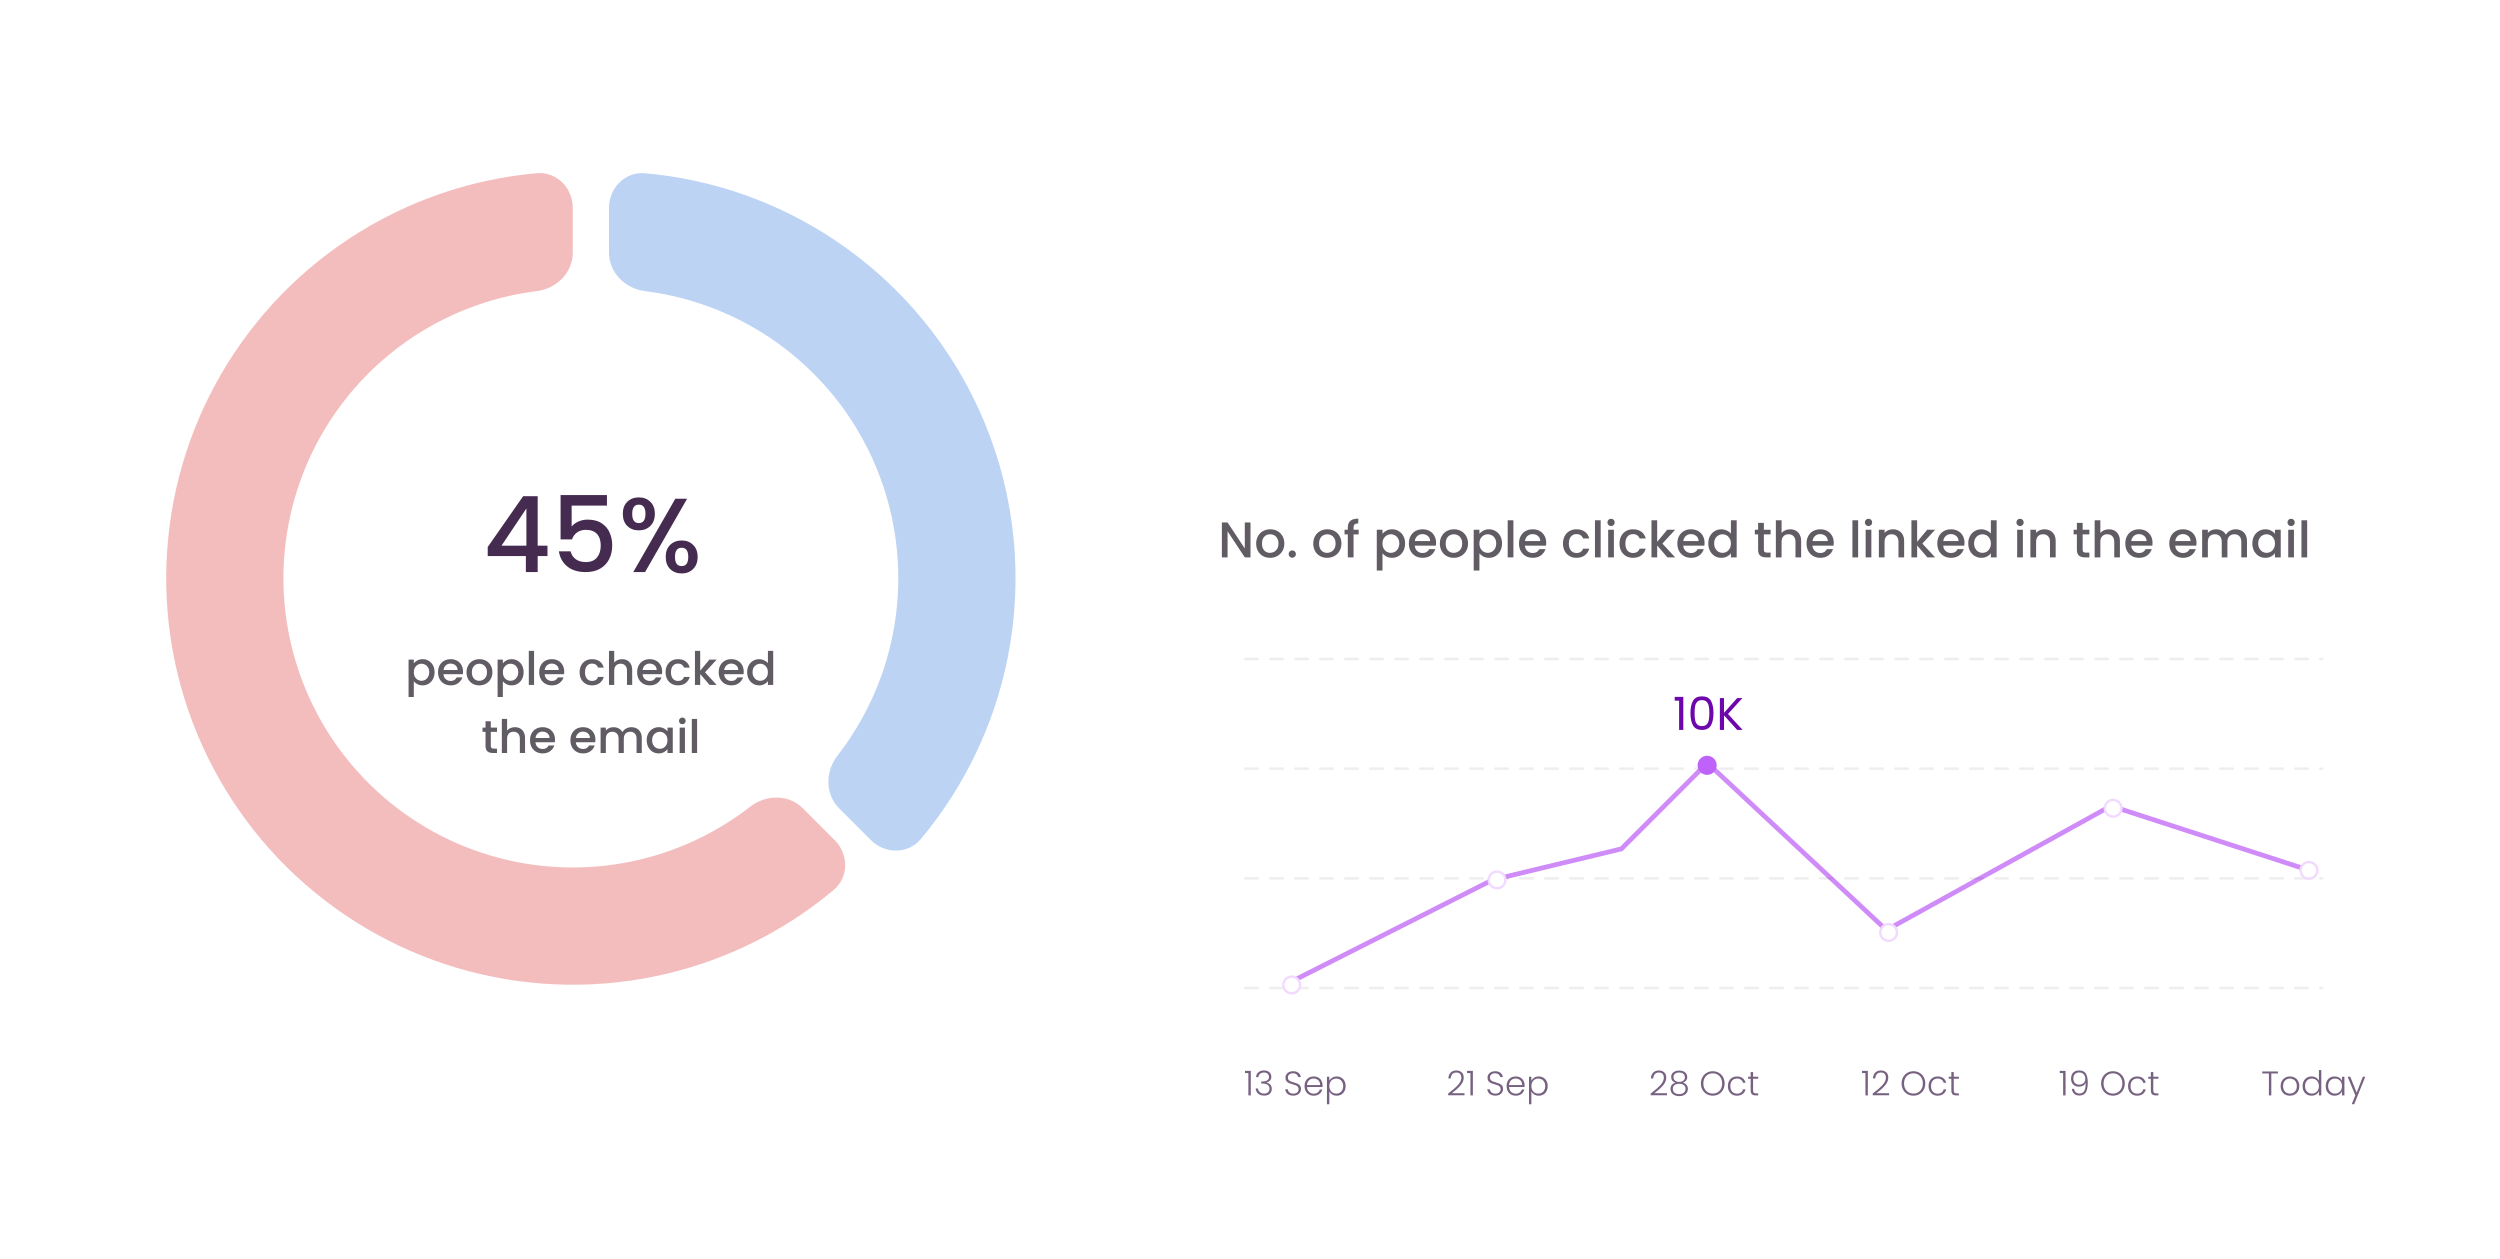 <svg width="294" height="148" viewBox="0 0 294 148" fill="none" xmlns="http://www.w3.org/2000/svg">
<g filter="url(#filter0_dd_3980_8779)">
<rect x="4" y="7" width="135.33" height="123.511" rx="2.824" fill="url(#paint0_radial_3980_8779)"/>
<rect x="4" y="7" width="135.33" height="123.511" rx="2.824" fill="white"/>
<path d="M104.602 99.797C106.262 101.457 108.969 101.468 110.475 99.668C115.601 93.538 119.125 86.203 120.692 78.322C122.537 69.047 121.59 59.434 117.972 50.698C114.353 41.962 108.225 34.494 100.362 29.241C93.681 24.777 86.003 22.081 78.044 21.372C75.706 21.163 73.8 23.086 73.8 25.433L73.8 30.723C73.8 33.07 75.71 34.945 78.039 35.237C83.266 35.894 88.289 37.758 92.701 40.706C98.296 44.444 102.657 49.758 105.232 55.975C107.807 62.191 108.481 69.032 107.168 75.632C106.133 80.837 103.899 85.707 100.667 89.867C99.227 91.721 99.202 94.397 100.862 96.057L104.602 99.797Z" fill="#BDD3F4"/>
<path d="M69.538 25.433C69.538 23.086 67.632 21.163 65.294 21.372C58.905 21.941 52.682 23.792 47 26.829C40.066 30.535 34.153 35.894 29.784 42.432C25.416 48.969 22.727 56.483 21.957 64.308C21.186 72.133 22.357 80.027 25.366 87.291C28.375 94.555 33.129 100.965 39.207 105.953C45.285 110.941 52.499 114.353 60.21 115.887C67.922 117.421 75.893 117.03 83.417 114.747C89.582 112.877 95.291 109.785 100.211 105.67C102.011 104.164 102 101.457 100.341 99.797L96.6 96.057C94.941 94.397 92.264 94.422 90.41 95.862C87.133 98.408 83.408 100.34 79.414 101.552C74.06 103.176 68.388 103.454 62.901 102.363C57.413 101.271 52.279 98.843 47.955 95.294C43.63 91.745 40.247 87.183 38.106 82.014C35.965 76.845 35.131 71.228 35.68 65.66C36.228 60.092 38.141 54.745 41.25 50.093C44.358 45.441 48.566 41.627 53.5 38.99C57.181 37.022 61.181 35.755 65.299 35.237C67.628 34.945 69.538 33.07 69.538 30.723V25.433Z" fill="#F4BDBD"/>
<path d="M59.539 66.394V65.328L63.702 59.356H65.412V65.167H66.565V66.394H65.412V68.278H64.024V66.394H59.539ZM64.086 60.793L61.162 65.167H64.086V60.793ZM73.559 60.459H69.408V62.925C69.582 62.693 69.838 62.499 70.176 62.342C70.523 62.185 70.891 62.107 71.279 62.107C71.973 62.107 72.535 62.255 72.964 62.553C73.402 62.85 73.712 63.226 73.894 63.68C74.084 64.135 74.179 64.614 74.179 65.118C74.179 65.729 74.059 66.274 73.819 66.754C73.588 67.224 73.237 67.596 72.766 67.869C72.303 68.141 71.733 68.278 71.056 68.278C70.156 68.278 69.433 68.055 68.888 67.609C68.342 67.162 68.016 66.572 67.909 65.837H69.284C69.375 66.225 69.577 66.534 69.891 66.766C70.205 66.989 70.597 67.1 71.068 67.1C71.655 67.1 72.093 66.923 72.382 66.568C72.679 66.212 72.828 65.742 72.828 65.155C72.828 64.56 72.679 64.106 72.382 63.792C72.085 63.47 71.647 63.309 71.068 63.309C70.664 63.309 70.321 63.412 70.04 63.618C69.767 63.817 69.569 64.089 69.445 64.436H68.107V59.219H73.559V60.459ZM75.426 61.425C75.426 60.822 75.6 60.351 75.947 60.013C76.302 59.666 76.756 59.492 77.31 59.492C77.863 59.492 78.313 59.666 78.66 60.013C79.016 60.351 79.193 60.822 79.193 61.425C79.193 62.028 79.016 62.503 78.66 62.85C78.313 63.197 77.863 63.371 77.31 63.371C76.756 63.371 76.302 63.197 75.947 62.85C75.6 62.503 75.426 62.028 75.426 61.425ZM82.985 59.653L78.041 68.278H76.653L81.597 59.653H82.985ZM77.31 60.347C76.789 60.347 76.529 60.706 76.529 61.425C76.529 62.152 76.789 62.516 77.31 62.516C77.557 62.516 77.747 62.429 77.88 62.255C78.02 62.074 78.09 61.797 78.09 61.425C78.09 60.706 77.83 60.347 77.31 60.347ZM80.469 66.493C80.469 65.89 80.643 65.419 80.99 65.081C81.345 64.734 81.799 64.56 82.353 64.56C82.898 64.56 83.344 64.734 83.691 65.081C84.046 65.419 84.224 65.89 84.224 66.493C84.224 67.096 84.046 67.571 83.691 67.918C83.344 68.265 82.898 68.439 82.353 68.439C81.799 68.439 81.345 68.265 80.99 67.918C80.643 67.571 80.469 67.096 80.469 66.493ZM82.341 65.415C81.82 65.415 81.56 65.775 81.56 66.493C81.56 67.212 81.82 67.571 82.341 67.571C82.861 67.571 83.121 67.212 83.121 66.493C83.121 65.775 82.861 65.415 82.341 65.415Z" fill="#240631" fill-opacity="0.85"/>
<path d="M50.846 79.005C50.951 78.868 51.094 78.752 51.274 78.659C51.455 78.565 51.659 78.518 51.886 78.518C52.146 78.518 52.383 78.583 52.596 78.713C52.813 78.839 52.983 79.018 53.105 79.249C53.228 79.48 53.289 79.746 53.289 80.046C53.289 80.345 53.228 80.614 53.105 80.853C52.983 81.087 52.813 81.272 52.596 81.405C52.383 81.535 52.146 81.6 51.886 81.6C51.659 81.6 51.457 81.555 51.28 81.465C51.103 81.371 50.958 81.255 50.846 81.118V82.971H50.229V78.567H50.846V79.005ZM52.661 80.046C52.661 79.84 52.618 79.663 52.531 79.514C52.448 79.363 52.336 79.249 52.195 79.173C52.058 79.094 51.91 79.054 51.751 79.054C51.596 79.054 51.447 79.094 51.307 79.173C51.169 79.253 51.057 79.368 50.971 79.52C50.888 79.672 50.846 79.85 50.846 80.056C50.846 80.262 50.888 80.443 50.971 80.598C51.057 80.75 51.169 80.865 51.307 80.945C51.447 81.024 51.596 81.064 51.751 81.064C51.91 81.064 52.058 81.024 52.195 80.945C52.336 80.862 52.448 80.743 52.531 80.587C52.618 80.432 52.661 80.251 52.661 80.046ZM56.636 79.986C56.636 80.098 56.629 80.199 56.614 80.289H54.334C54.352 80.528 54.44 80.719 54.599 80.864C54.758 81.008 54.953 81.08 55.184 81.08C55.516 81.08 55.751 80.941 55.888 80.663H56.555C56.465 80.938 56.3 81.163 56.062 81.34C55.827 81.514 55.535 81.6 55.184 81.6C54.899 81.6 54.642 81.537 54.415 81.411C54.191 81.281 54.014 81.1 53.884 80.869C53.758 80.634 53.694 80.363 53.694 80.056C53.694 79.749 53.756 79.48 53.879 79.249C54.005 79.014 54.18 78.834 54.404 78.707C54.632 78.581 54.892 78.518 55.184 78.518C55.466 78.518 55.717 78.579 55.937 78.702C56.157 78.825 56.329 78.998 56.452 79.222C56.575 79.442 56.636 79.697 56.636 79.986ZM55.991 79.791C55.988 79.563 55.907 79.381 55.748 79.244C55.589 79.106 55.392 79.038 55.157 79.038C54.944 79.038 54.762 79.106 54.61 79.244C54.458 79.377 54.368 79.56 54.339 79.791H55.991ZM58.539 81.6C58.257 81.6 58.002 81.537 57.775 81.411C57.547 81.281 57.368 81.1 57.238 80.869C57.108 80.634 57.043 80.363 57.043 80.056C57.043 79.753 57.11 79.484 57.244 79.249C57.377 79.014 57.56 78.834 57.791 78.707C58.022 78.581 58.28 78.518 58.566 78.518C58.851 78.518 59.109 78.581 59.34 78.707C59.572 78.834 59.754 79.014 59.888 79.249C60.021 79.484 60.088 79.753 60.088 80.056C60.088 80.36 60.019 80.629 59.882 80.864C59.745 81.098 59.557 81.281 59.319 81.411C59.084 81.537 58.824 81.6 58.539 81.6ZM58.539 81.064C58.697 81.064 58.846 81.026 58.983 80.95C59.124 80.874 59.237 80.761 59.324 80.609C59.411 80.457 59.454 80.273 59.454 80.056C59.454 79.84 59.413 79.657 59.33 79.509C59.246 79.357 59.136 79.244 58.999 79.168C58.862 79.092 58.714 79.054 58.555 79.054C58.396 79.054 58.248 79.092 58.111 79.168C57.977 79.244 57.87 79.357 57.791 79.509C57.712 79.657 57.672 79.84 57.672 80.056C57.672 80.378 57.753 80.627 57.916 80.804C58.082 80.977 58.289 81.064 58.539 81.064ZM61.316 79.005C61.421 78.868 61.563 78.752 61.744 78.659C61.925 78.565 62.129 78.518 62.356 78.518C62.616 78.518 62.853 78.583 63.066 78.713C63.283 78.839 63.452 79.018 63.575 79.249C63.698 79.48 63.759 79.746 63.759 80.046C63.759 80.345 63.698 80.614 63.575 80.853C63.452 81.087 63.283 81.272 63.066 81.405C62.853 81.535 62.616 81.6 62.356 81.6C62.129 81.6 61.926 81.555 61.749 81.465C61.573 81.371 61.428 81.255 61.316 81.118V82.971H60.699V78.567H61.316V79.005ZM63.131 80.046C63.131 79.84 63.088 79.663 63.001 79.514C62.918 79.363 62.806 79.249 62.665 79.173C62.528 79.094 62.38 79.054 62.221 79.054C62.066 79.054 61.917 79.094 61.777 79.173C61.639 79.253 61.527 79.368 61.441 79.52C61.358 79.672 61.316 79.85 61.316 80.056C61.316 80.262 61.358 80.443 61.441 80.598C61.527 80.75 61.639 80.865 61.777 80.945C61.917 81.024 62.066 81.064 62.221 81.064C62.38 81.064 62.528 81.024 62.665 80.945C62.806 80.862 62.918 80.743 63.001 80.587C63.088 80.432 63.131 80.251 63.131 80.046ZM64.988 77.543V81.552H64.37V77.543H64.988ZM68.534 79.986C68.534 80.098 68.527 80.199 68.513 80.289H66.232C66.25 80.528 66.338 80.719 66.497 80.864C66.656 81.008 66.851 81.08 67.082 81.08C67.415 81.08 67.65 80.941 67.787 80.663H68.453C68.363 80.938 68.198 81.163 67.96 81.34C67.725 81.514 67.433 81.6 67.082 81.6C66.797 81.6 66.541 81.537 66.313 81.411C66.089 81.281 65.912 81.1 65.782 80.869C65.656 80.634 65.593 80.363 65.593 80.056C65.593 79.749 65.654 79.48 65.777 79.249C65.903 79.014 66.079 78.834 66.302 78.707C66.53 78.581 66.79 78.518 67.082 78.518C67.364 78.518 67.615 78.579 67.836 78.702C68.056 78.825 68.227 78.998 68.35 79.222C68.473 79.442 68.534 79.697 68.534 79.986ZM67.89 79.791C67.886 79.563 67.805 79.381 67.646 79.244C67.487 79.106 67.29 79.038 67.055 79.038C66.842 79.038 66.66 79.106 66.508 79.244C66.357 79.377 66.266 79.56 66.237 79.791H67.89ZM70.344 80.056C70.344 79.749 70.405 79.48 70.528 79.249C70.654 79.014 70.828 78.834 71.048 78.707C71.268 78.581 71.521 78.518 71.806 78.518C72.168 78.518 72.466 78.604 72.7 78.778C72.939 78.948 73.099 79.191 73.182 79.509H72.516C72.462 79.361 72.375 79.246 72.256 79.162C72.137 79.079 71.987 79.038 71.806 79.038C71.553 79.038 71.351 79.128 71.2 79.309C71.052 79.486 70.978 79.735 70.978 80.056C70.978 80.378 71.052 80.629 71.2 80.809C71.351 80.99 71.553 81.08 71.806 81.08C72.164 81.08 72.4 80.923 72.516 80.609H73.182C73.096 80.912 72.933 81.154 72.695 81.335C72.456 81.512 72.16 81.6 71.806 81.6C71.521 81.6 71.268 81.537 71.048 81.411C70.828 81.281 70.654 81.1 70.528 80.869C70.405 80.634 70.344 80.363 70.344 80.056ZM75.342 78.518C75.569 78.518 75.772 78.567 75.949 78.664C76.129 78.761 76.27 78.906 76.371 79.097C76.476 79.289 76.528 79.52 76.528 79.791V81.552H75.916V79.883C75.916 79.616 75.849 79.412 75.716 79.271C75.582 79.126 75.4 79.054 75.168 79.054C74.937 79.054 74.753 79.126 74.616 79.271C74.482 79.412 74.415 79.616 74.415 79.883V81.552H73.798V77.543H74.415V78.913C74.52 78.787 74.652 78.689 74.811 78.621C74.974 78.552 75.15 78.518 75.342 78.518ZM80.052 79.986C80.052 80.098 80.045 80.199 80.03 80.289H77.749C77.767 80.528 77.856 80.719 78.015 80.864C78.174 81.008 78.369 81.08 78.6 81.08C78.932 81.08 79.167 80.941 79.304 80.663H79.971C79.88 80.938 79.716 81.163 79.478 81.34C79.243 81.514 78.95 81.6 78.6 81.6C78.315 81.6 78.058 81.537 77.831 81.411C77.607 81.281 77.43 81.1 77.3 80.869C77.173 80.634 77.11 80.363 77.11 80.056C77.11 79.749 77.172 79.48 77.294 79.249C77.421 79.014 77.596 78.834 77.82 78.707C78.047 78.581 78.308 78.518 78.6 78.518C78.882 78.518 79.133 78.579 79.353 78.702C79.573 78.825 79.745 78.998 79.868 79.222C79.99 79.442 80.052 79.697 80.052 79.986ZM79.407 79.791C79.404 79.563 79.322 79.381 79.163 79.244C79.004 79.106 78.808 79.038 78.573 79.038C78.36 79.038 78.177 79.106 78.026 79.244C77.874 79.377 77.784 79.56 77.755 79.791H79.407ZM80.454 80.056C80.454 79.749 80.515 79.48 80.638 79.249C80.764 79.014 80.938 78.834 81.158 78.707C81.378 78.581 81.631 78.518 81.916 78.518C82.278 78.518 82.576 78.604 82.81 78.778C83.049 78.948 83.21 79.191 83.293 79.509H82.626C82.572 79.361 82.485 79.246 82.366 79.162C82.247 79.079 82.097 79.038 81.916 79.038C81.664 79.038 81.462 79.128 81.31 79.309C81.162 79.486 81.088 79.735 81.088 80.056C81.088 80.378 81.162 80.629 81.31 80.809C81.462 80.99 81.664 81.08 81.916 81.08C82.274 81.08 82.511 80.923 82.626 80.609H83.293C83.206 80.912 83.043 81.154 82.805 81.335C82.567 81.512 82.27 81.6 81.916 81.6C81.631 81.6 81.378 81.537 81.158 81.411C80.938 81.281 80.764 81.1 80.638 80.869C80.515 80.634 80.454 80.363 80.454 80.056ZM85.089 80.062L86.465 81.552H85.631L84.526 80.268V81.552H83.908V77.543H84.526V79.872L85.609 78.567H86.465L85.089 80.062ZM89.644 79.986C89.644 80.098 89.636 80.199 89.622 80.289H87.341C87.359 80.528 87.448 80.719 87.607 80.864C87.766 81.008 87.961 81.08 88.192 81.08C88.524 81.08 88.759 80.941 88.896 80.663H89.562C89.472 80.938 89.308 81.163 89.069 81.34C88.835 81.514 88.542 81.6 88.192 81.6C87.906 81.6 87.65 81.537 87.422 81.411C87.198 81.281 87.022 81.1 86.891 80.869C86.765 80.634 86.702 80.363 86.702 80.056C86.702 79.749 86.763 79.48 86.886 79.249C87.013 79.014 87.188 78.834 87.412 78.707C87.639 78.581 87.899 78.518 88.192 78.518C88.473 78.518 88.724 78.579 88.945 78.702C89.165 78.825 89.337 78.998 89.459 79.222C89.582 79.442 89.644 79.697 89.644 79.986ZM88.999 79.791C88.995 79.563 88.914 79.381 88.755 79.244C88.596 79.106 88.399 79.038 88.165 79.038C87.951 79.038 87.769 79.106 87.618 79.244C87.466 79.377 87.376 79.56 87.347 79.791H88.999ZM90.046 80.046C90.046 79.746 90.107 79.48 90.23 79.249C90.356 79.018 90.526 78.839 90.739 78.713C90.956 78.583 91.196 78.518 91.46 78.518C91.654 78.518 91.846 78.561 92.034 78.648C92.225 78.731 92.377 78.843 92.489 78.984V77.543H93.112V81.552H92.489V81.102C92.388 81.246 92.247 81.365 92.066 81.459C91.889 81.553 91.685 81.6 91.454 81.6C91.194 81.6 90.956 81.535 90.739 81.405C90.526 81.272 90.356 81.087 90.23 80.853C90.107 80.614 90.046 80.345 90.046 80.046ZM92.489 80.056C92.489 79.85 92.445 79.672 92.359 79.52C92.276 79.368 92.166 79.253 92.028 79.173C91.891 79.094 91.743 79.054 91.584 79.054C91.425 79.054 91.277 79.094 91.14 79.173C91.003 79.249 90.891 79.363 90.804 79.514C90.721 79.663 90.679 79.84 90.679 80.046C90.679 80.251 90.721 80.432 90.804 80.587C90.891 80.743 91.003 80.862 91.14 80.945C91.281 81.024 91.429 81.064 91.584 81.064C91.743 81.064 91.891 81.024 92.028 80.945C92.166 80.865 92.276 80.75 92.359 80.598C92.445 80.443 92.489 80.262 92.489 80.056ZM59.903 87.07V88.723C59.903 88.835 59.929 88.916 59.979 88.966C60.033 89.013 60.124 89.037 60.25 89.037H60.629V89.552H60.142C59.864 89.552 59.651 89.487 59.502 89.356C59.354 89.227 59.28 89.015 59.28 88.723V87.07H58.928V86.567H59.28V85.824H59.903V86.567H60.629V87.07H59.903ZM62.742 86.518C62.97 86.518 63.172 86.567 63.349 86.664C63.53 86.761 63.671 86.906 63.772 87.097C63.877 87.289 63.929 87.52 63.929 87.791V89.552H63.317V87.883C63.317 87.616 63.25 87.412 63.116 87.271C62.983 87.126 62.8 87.054 62.569 87.054C62.338 87.054 62.154 87.126 62.017 87.271C61.883 87.412 61.816 87.616 61.816 87.883V89.552H61.199V85.543H61.816V86.913C61.921 86.787 62.053 86.689 62.212 86.621C62.374 86.552 62.551 86.518 62.742 86.518ZM67.453 87.986C67.453 88.098 67.445 88.199 67.431 88.289H65.15C65.168 88.528 65.257 88.719 65.415 88.864C65.574 89.008 65.769 89.08 66.001 89.08C66.333 89.08 66.568 88.941 66.705 88.663H67.371C67.281 88.938 67.117 89.163 66.878 89.34C66.644 89.514 66.351 89.6 66.001 89.6C65.715 89.6 65.459 89.537 65.231 89.411C65.007 89.281 64.83 89.1 64.7 88.869C64.574 88.634 64.511 88.363 64.511 88.056C64.511 87.749 64.572 87.48 64.695 87.249C64.821 87.014 64.997 86.834 65.221 86.707C65.448 86.581 65.708 86.518 66.001 86.518C66.282 86.518 66.533 86.579 66.754 86.702C66.974 86.825 67.145 86.998 67.268 87.222C67.391 87.442 67.453 87.697 67.453 87.986ZM66.808 87.791C66.804 87.563 66.723 87.381 66.564 87.244C66.405 87.106 66.208 87.038 65.974 87.038C65.76 87.038 65.578 87.106 65.426 87.244C65.275 87.377 65.184 87.56 65.156 87.791H66.808ZM72.203 87.986C72.203 88.098 72.196 88.199 72.182 88.289H69.901C69.919 88.528 70.007 88.719 70.166 88.864C70.325 89.008 70.52 89.08 70.751 89.08C71.084 89.08 71.319 88.941 71.456 88.663H72.122C72.032 88.938 71.868 89.163 71.629 89.34C71.394 89.514 71.102 89.6 70.751 89.6C70.466 89.6 70.21 89.537 69.982 89.411C69.758 89.281 69.581 89.1 69.451 88.869C69.325 88.634 69.262 88.363 69.262 88.056C69.262 87.749 69.323 87.48 69.446 87.249C69.572 87.014 69.748 86.834 69.971 86.707C70.199 86.581 70.459 86.518 70.751 86.518C71.033 86.518 71.284 86.579 71.504 86.702C71.725 86.825 71.896 86.998 72.019 87.222C72.142 87.442 72.203 87.697 72.203 87.986ZM71.559 87.791C71.555 87.563 71.474 87.381 71.315 87.244C71.156 87.106 70.959 87.038 70.724 87.038C70.511 87.038 70.329 87.106 70.177 87.244C70.026 87.377 69.935 87.56 69.906 87.791H71.559ZM76.425 86.518C76.659 86.518 76.869 86.567 77.053 86.664C77.241 86.761 77.387 86.906 77.492 87.097C77.6 87.289 77.654 87.52 77.654 87.791V89.552H77.042V87.883C77.042 87.616 76.975 87.412 76.842 87.271C76.708 87.126 76.526 87.054 76.295 87.054C76.064 87.054 75.879 87.126 75.742 87.271C75.608 87.412 75.542 87.616 75.542 87.883V89.552H74.929V87.883C74.929 87.616 74.863 87.412 74.729 87.271C74.595 87.126 74.413 87.054 74.182 87.054C73.951 87.054 73.766 87.126 73.629 87.271C73.496 87.412 73.429 87.616 73.429 87.883V89.552H72.811V86.567H73.429V86.908C73.53 86.785 73.658 86.689 73.813 86.621C73.969 86.552 74.135 86.518 74.312 86.518C74.55 86.518 74.763 86.568 74.951 86.669C75.139 86.77 75.283 86.917 75.385 87.108C75.475 86.928 75.616 86.785 75.807 86.68C75.999 86.572 76.204 86.518 76.425 86.518ZM78.234 88.046C78.234 87.746 78.296 87.48 78.419 87.249C78.545 87.018 78.715 86.839 78.928 86.713C79.145 86.583 79.383 86.518 79.643 86.518C79.878 86.518 80.082 86.565 80.255 86.659C80.432 86.749 80.573 86.863 80.678 87V86.567H81.301V89.552H80.678V89.107C80.573 89.248 80.43 89.365 80.25 89.459C80.069 89.553 79.863 89.6 79.632 89.6C79.376 89.6 79.141 89.535 78.928 89.405C78.715 89.272 78.545 89.087 78.419 88.853C78.296 88.614 78.234 88.345 78.234 88.046ZM80.678 88.056C80.678 87.85 80.634 87.672 80.548 87.52C80.465 87.368 80.355 87.253 80.217 87.173C80.08 87.094 79.932 87.054 79.773 87.054C79.614 87.054 79.466 87.094 79.329 87.173C79.192 87.249 79.079 87.363 78.993 87.514C78.91 87.663 78.868 87.84 78.868 88.046C78.868 88.251 78.91 88.432 78.993 88.587C79.079 88.743 79.192 88.862 79.329 88.945C79.47 89.024 79.618 89.064 79.773 89.064C79.932 89.064 80.08 89.024 80.217 88.945C80.355 88.865 80.465 88.75 80.548 88.598C80.634 88.443 80.678 88.262 80.678 88.056ZM82.426 86.171C82.314 86.171 82.22 86.133 82.144 86.057C82.069 85.981 82.031 85.888 82.031 85.775C82.031 85.664 82.069 85.57 82.144 85.494C82.22 85.418 82.314 85.38 82.426 85.38C82.534 85.38 82.627 85.418 82.702 85.494C82.778 85.57 82.816 85.664 82.816 85.775C82.816 85.888 82.778 85.981 82.702 86.057C82.627 86.133 82.534 86.171 82.426 86.171ZM82.73 86.567V89.552H82.112V86.567H82.73ZM84.158 85.543V89.552H83.54V85.543H84.158Z" fill="#615C64"/>
</g>
<g filter="url(#filter1_ddd_3980_8779)">
<rect x="130.074" y="49.56" width="157.263" height="90.439" rx="2.684" fill="url(#paint1_radial_3980_8779)"/>
<rect x="130.074" y="49.56" width="157.263" height="90.439" rx="2.684" fill="white"/>
<path d="M145.359 126.189V125.936H146.043V128.822H145.758V126.189H145.359ZM146.659 126.672C146.678 126.428 146.772 126.236 146.941 126.097C147.113 125.954 147.334 125.883 147.605 125.883C147.785 125.883 147.939 125.915 148.068 125.98C148.197 126.044 148.294 126.133 148.358 126.245C148.425 126.355 148.459 126.48 148.459 126.62C148.459 126.789 148.409 126.935 148.31 127.059C148.211 127.182 148.07 127.259 147.887 127.288V127.308C148.078 127.346 148.229 127.429 148.342 127.558C148.455 127.684 148.511 127.85 148.511 128.057C148.511 128.288 148.433 128.477 148.278 128.625C148.125 128.769 147.902 128.842 147.609 128.842C147.33 128.842 147.101 128.769 146.921 128.625C146.741 128.477 146.638 128.269 146.611 128.001H146.885C146.909 128.18 146.984 128.327 147.11 128.439C147.236 128.549 147.403 128.604 147.609 128.604C147.813 128.604 147.969 128.551 148.076 128.443C148.186 128.336 148.241 128.199 148.241 128.033C148.241 127.625 147.948 127.421 147.36 127.421H147.271V127.183H147.364C147.911 127.183 148.185 127.005 148.185 126.648C148.185 126.492 148.134 126.368 148.032 126.274C147.93 126.177 147.785 126.129 147.597 126.129C147.415 126.129 147.263 126.177 147.142 126.274C147.024 126.368 146.955 126.5 146.933 126.672H146.659ZM151.045 128.85C150.859 128.85 150.696 128.818 150.554 128.753C150.414 128.689 150.304 128.599 150.223 128.484C150.143 128.368 150.1 128.239 150.095 128.097H150.393C150.406 128.234 150.466 128.355 150.574 128.459C150.681 128.561 150.838 128.612 151.045 128.612C151.235 128.612 151.385 128.564 151.495 128.468C151.608 128.368 151.665 128.243 151.665 128.093C151.665 127.972 151.634 127.876 151.572 127.803C151.51 127.728 151.434 127.673 151.343 127.638C151.251 127.601 151.125 127.56 150.964 127.518C150.776 127.467 150.627 127.417 150.517 127.369C150.407 127.32 150.313 127.245 150.236 127.143C150.158 127.041 150.119 126.903 150.119 126.729C150.119 126.584 150.156 126.455 150.231 126.342C150.307 126.227 150.413 126.137 150.55 126.072C150.686 126.008 150.843 125.976 151.02 125.976C151.281 125.976 151.49 126.04 151.648 126.169C151.809 126.295 151.902 126.459 151.926 126.66H151.62C151.601 126.545 151.538 126.443 151.431 126.354C151.324 126.263 151.179 126.217 150.996 126.217C150.827 126.217 150.686 126.263 150.574 126.354C150.461 126.443 150.405 126.565 150.405 126.72C150.405 126.839 150.435 126.934 150.497 127.006C150.559 127.079 150.635 127.134 150.727 127.171C150.821 127.209 150.947 127.249 151.105 127.292C151.288 127.343 151.435 127.394 151.548 127.445C151.661 127.493 151.756 127.569 151.834 127.67C151.911 127.772 151.95 127.909 151.95 128.081C151.95 128.213 151.915 128.337 151.846 128.455C151.776 128.574 151.673 128.669 151.536 128.741C151.399 128.814 151.235 128.85 151.045 128.85ZM154.483 127.61C154.483 127.707 154.481 127.781 154.475 127.832H152.652C152.66 127.998 152.7 128.14 152.773 128.258C152.845 128.376 152.94 128.466 153.058 128.528C153.177 128.587 153.305 128.616 153.445 128.616C153.627 128.616 153.78 128.572 153.904 128.484C154.03 128.395 154.113 128.276 154.153 128.125H154.451C154.398 128.34 154.282 128.516 154.105 128.653C153.931 128.787 153.711 128.854 153.445 128.854C153.238 128.854 153.053 128.808 152.889 128.717C152.726 128.623 152.597 128.492 152.503 128.323C152.412 128.151 152.366 127.951 152.366 127.723C152.366 127.495 152.412 127.295 152.503 127.123C152.594 126.951 152.722 126.82 152.885 126.729C153.049 126.637 153.236 126.592 153.445 126.592C153.654 126.592 153.837 126.637 153.992 126.729C154.151 126.82 154.271 126.943 154.355 127.099C154.441 127.252 154.483 127.422 154.483 127.61ZM154.198 127.602C154.2 127.438 154.167 127.299 154.097 127.183C154.03 127.068 153.937 126.981 153.819 126.922C153.701 126.863 153.572 126.833 153.433 126.833C153.223 126.833 153.045 126.9 152.897 127.034C152.75 127.169 152.668 127.358 152.652 127.602H154.198ZM155.277 127.107C155.347 126.959 155.457 126.837 155.607 126.741C155.76 126.641 155.941 126.592 156.15 126.592C156.349 126.592 156.527 126.639 156.686 126.733C156.847 126.824 156.972 126.955 157.06 127.127C157.151 127.296 157.197 127.493 157.197 127.719C157.197 127.944 157.151 128.143 157.06 128.315C156.972 128.486 156.847 128.619 156.686 128.713C156.527 128.807 156.349 128.854 156.15 128.854C155.944 128.854 155.764 128.806 155.611 128.709C155.458 128.61 155.347 128.486 155.277 128.339V129.86H154.999V126.624H155.277V127.107ZM156.911 127.719C156.911 127.536 156.875 127.379 156.802 127.248C156.733 127.114 156.636 127.012 156.513 126.942C156.389 126.872 156.25 126.837 156.094 126.837C155.944 126.837 155.805 126.873 155.679 126.946C155.556 127.018 155.458 127.122 155.385 127.256C155.313 127.39 155.277 127.546 155.277 127.723C155.277 127.9 155.313 128.056 155.385 128.19C155.458 128.324 155.556 128.427 155.679 128.5C155.805 128.572 155.944 128.608 156.094 128.608C156.25 128.608 156.389 128.574 156.513 128.504C156.636 128.431 156.733 128.328 156.802 128.194C156.875 128.057 156.911 127.899 156.911 127.719Z" fill="#776181"/>
<path d="M169.252 128.6C169.746 128.23 170.127 127.899 170.395 127.606C170.666 127.311 170.802 127.022 170.802 126.741C170.802 126.555 170.755 126.408 170.661 126.298C170.57 126.185 170.42 126.129 170.21 126.129C170.006 126.129 169.848 126.193 169.735 126.322C169.625 126.448 169.563 126.617 169.55 126.829H169.276C169.292 126.531 169.384 126.3 169.55 126.137C169.719 125.97 169.939 125.887 170.21 125.887C170.471 125.887 170.681 125.961 170.842 126.109C171.003 126.254 171.084 126.46 171.084 126.729C171.084 127.053 170.948 127.369 170.677 127.675C170.409 127.978 170.077 128.274 169.683 128.564H171.172V128.802H169.252V128.6ZM171.475 126.189V125.936H172.16V128.822H171.874V126.189H171.475ZM174.806 128.85C174.621 128.85 174.457 128.818 174.315 128.753C174.175 128.689 174.065 128.599 173.985 128.484C173.904 128.368 173.861 128.239 173.856 128.097H174.154C174.167 128.234 174.228 128.355 174.335 128.459C174.442 128.561 174.599 128.612 174.806 128.612C174.997 128.612 175.147 128.564 175.257 128.468C175.37 128.368 175.426 128.243 175.426 128.093C175.426 127.972 175.395 127.876 175.333 127.803C175.272 127.728 175.195 127.673 175.104 127.638C175.013 127.601 174.887 127.56 174.726 127.518C174.538 127.467 174.389 127.417 174.279 127.369C174.169 127.32 174.075 127.245 173.997 127.143C173.919 127.041 173.88 126.903 173.88 126.729C173.88 126.584 173.918 126.455 173.993 126.342C174.068 126.227 174.174 126.137 174.311 126.072C174.448 126.008 174.605 125.976 174.782 125.976C175.042 125.976 175.252 126.04 175.41 126.169C175.571 126.295 175.663 126.459 175.688 126.66H175.382C175.363 126.545 175.3 126.443 175.192 126.354C175.085 126.263 174.94 126.217 174.758 126.217C174.589 126.217 174.448 126.263 174.335 126.354C174.222 126.443 174.166 126.565 174.166 126.72C174.166 126.839 174.197 126.934 174.259 127.006C174.32 127.079 174.397 127.134 174.488 127.171C174.582 127.209 174.708 127.249 174.866 127.292C175.049 127.343 175.197 127.394 175.309 127.445C175.422 127.493 175.517 127.569 175.595 127.67C175.673 127.772 175.712 127.909 175.712 128.081C175.712 128.213 175.677 128.337 175.607 128.455C175.537 128.574 175.434 128.669 175.297 128.741C175.16 128.814 174.997 128.85 174.806 128.85ZM178.245 127.61C178.245 127.707 178.242 127.781 178.237 127.832H176.413C176.421 127.998 176.462 128.14 176.534 128.258C176.606 128.376 176.702 128.466 176.82 128.528C176.938 128.587 177.067 128.616 177.206 128.616C177.389 128.616 177.542 128.572 177.665 128.484C177.791 128.395 177.875 128.276 177.915 128.125H178.213C178.159 128.34 178.044 128.516 177.866 128.653C177.692 128.787 177.472 128.854 177.206 128.854C177 128.854 176.814 128.808 176.651 128.717C176.487 128.623 176.358 128.492 176.264 128.323C176.173 128.151 176.127 127.951 176.127 127.723C176.127 127.495 176.173 127.295 176.264 127.123C176.356 126.951 176.483 126.82 176.647 126.729C176.81 126.637 176.997 126.592 177.206 126.592C177.416 126.592 177.598 126.637 177.754 126.729C177.912 126.82 178.033 126.943 178.116 127.099C178.202 127.252 178.245 127.422 178.245 127.61ZM177.959 127.602C177.962 127.438 177.928 127.299 177.858 127.183C177.791 127.068 177.699 126.981 177.581 126.922C177.463 126.863 177.334 126.833 177.194 126.833C176.985 126.833 176.806 126.9 176.659 127.034C176.511 127.169 176.429 127.358 176.413 127.602H177.959ZM179.038 127.107C179.108 126.959 179.218 126.837 179.368 126.741C179.521 126.641 179.702 126.592 179.912 126.592C180.11 126.592 180.289 126.639 180.447 126.733C180.608 126.824 180.733 126.955 180.821 127.127C180.913 127.296 180.958 127.493 180.958 127.719C180.958 127.944 180.913 128.143 180.821 128.315C180.733 128.486 180.608 128.619 180.447 128.713C180.289 128.807 180.11 128.854 179.912 128.854C179.705 128.854 179.525 128.806 179.372 128.709C179.219 128.61 179.108 128.486 179.038 128.339V129.86H178.76V126.624H179.038V127.107ZM180.673 127.719C180.673 127.536 180.636 127.379 180.564 127.248C180.494 127.114 180.397 127.012 180.274 126.942C180.151 126.872 180.011 126.837 179.855 126.837C179.705 126.837 179.567 126.873 179.441 126.946C179.317 127.018 179.219 127.122 179.147 127.256C179.074 127.39 179.038 127.546 179.038 127.723C179.038 127.9 179.074 128.056 179.147 128.19C179.219 128.324 179.317 128.427 179.441 128.5C179.567 128.572 179.705 128.608 179.855 128.608C180.011 128.608 180.151 128.574 180.274 128.504C180.397 128.431 180.494 128.328 180.564 128.194C180.636 128.057 180.673 127.899 180.673 127.719Z" fill="#776181"/>
<path d="M193.069 128.6C193.562 128.23 193.943 127.899 194.212 127.606C194.483 127.311 194.618 127.022 194.618 126.741C194.618 126.555 194.571 126.408 194.478 126.298C194.386 126.185 194.236 126.129 194.027 126.129C193.823 126.129 193.664 126.193 193.552 126.322C193.442 126.448 193.38 126.617 193.366 126.829H193.093C193.109 126.531 193.2 126.3 193.366 126.137C193.536 125.97 193.756 125.887 194.027 125.887C194.287 125.887 194.498 125.961 194.659 126.109C194.82 126.254 194.9 126.46 194.9 126.729C194.9 127.053 194.765 127.369 194.494 127.675C194.225 127.978 193.894 128.274 193.499 128.564H194.989V128.802H193.069V128.6ZM195.988 127.324C195.822 127.271 195.694 127.186 195.606 127.071C195.52 126.955 195.477 126.816 195.477 126.652C195.477 126.507 195.513 126.378 195.586 126.266C195.661 126.15 195.769 126.06 195.912 125.996C196.054 125.929 196.224 125.895 196.423 125.895C196.621 125.895 196.792 125.929 196.934 125.996C197.076 126.06 197.184 126.15 197.256 126.266C197.331 126.378 197.369 126.507 197.369 126.652C197.369 126.813 197.325 126.953 197.236 127.071C197.15 127.189 197.024 127.273 196.858 127.324C197.04 127.37 197.184 127.457 197.288 127.586C197.393 127.715 197.445 127.872 197.445 128.057C197.445 128.229 197.402 128.379 197.317 128.508C197.233 128.634 197.114 128.732 196.958 128.802C196.805 128.871 196.627 128.906 196.423 128.906C196.219 128.906 196.039 128.871 195.883 128.802C195.73 128.732 195.611 128.634 195.525 128.508C195.442 128.379 195.4 128.229 195.4 128.057C195.4 127.872 195.453 127.715 195.557 127.586C195.662 127.457 195.806 127.37 195.988 127.324ZM197.095 126.684C197.095 126.507 197.035 126.37 196.914 126.274C196.793 126.177 196.63 126.129 196.423 126.129C196.216 126.129 196.053 126.177 195.932 126.274C195.811 126.368 195.751 126.504 195.751 126.684C195.751 126.851 195.812 126.983 195.936 127.083C196.059 127.182 196.222 127.232 196.423 127.232C196.624 127.232 196.787 127.182 196.91 127.083C197.033 126.983 197.095 126.851 197.095 126.684ZM196.423 127.449C196.203 127.449 196.023 127.499 195.883 127.598C195.744 127.697 195.674 127.848 195.674 128.049C195.674 128.242 195.741 128.394 195.875 128.504C196.01 128.614 196.192 128.669 196.423 128.669C196.651 128.669 196.832 128.614 196.966 128.504C197.101 128.391 197.168 128.239 197.168 128.049C197.168 127.85 197.098 127.701 196.958 127.602C196.821 127.5 196.643 127.449 196.423 127.449ZM200.37 128.85C200.109 128.85 199.873 128.79 199.661 128.669C199.449 128.545 199.281 128.375 199.158 128.158C199.037 127.938 198.977 127.689 198.977 127.413C198.977 127.136 199.037 126.89 199.158 126.672C199.281 126.452 199.449 126.282 199.661 126.161C199.873 126.037 200.109 125.976 200.37 125.976C200.633 125.976 200.87 126.037 201.082 126.161C201.294 126.282 201.461 126.452 201.581 126.672C201.702 126.89 201.762 127.136 201.762 127.413C201.762 127.689 201.702 127.938 201.581 128.158C201.461 128.375 201.294 128.545 201.082 128.669C200.87 128.79 200.633 128.85 200.37 128.85ZM200.37 128.604C200.579 128.604 200.767 128.556 200.933 128.459C201.1 128.363 201.231 128.225 201.328 128.045C201.424 127.862 201.473 127.652 201.473 127.413C201.473 127.174 201.424 126.965 201.328 126.785C201.231 126.605 201.1 126.467 200.933 126.37C200.767 126.274 200.579 126.225 200.37 126.225C200.16 126.225 199.972 126.274 199.806 126.37C199.64 126.467 199.508 126.605 199.412 126.785C199.315 126.965 199.267 127.174 199.267 127.413C199.267 127.652 199.315 127.862 199.412 128.045C199.508 128.225 199.64 128.363 199.806 128.459C199.972 128.556 200.16 128.604 200.37 128.604ZM202.149 127.723C202.149 127.495 202.195 127.296 202.286 127.127C202.377 126.955 202.503 126.824 202.665 126.733C202.826 126.639 203.009 126.592 203.216 126.592C203.487 126.592 203.71 126.659 203.884 126.793C204.061 126.927 204.175 127.11 204.226 127.34H203.924C203.887 127.182 203.805 127.059 203.679 126.97C203.555 126.879 203.401 126.833 203.216 126.833C203.068 126.833 202.936 126.867 202.817 126.934C202.699 127.001 202.605 127.102 202.536 127.236C202.469 127.367 202.435 127.53 202.435 127.723C202.435 127.916 202.469 128.08 202.536 128.214C202.605 128.348 202.699 128.449 202.817 128.516C202.936 128.583 203.068 128.616 203.216 128.616C203.401 128.616 203.555 128.572 203.679 128.484C203.805 128.392 203.887 128.266 203.924 128.105H204.226C204.175 128.331 204.061 128.512 203.884 128.649C203.707 128.786 203.484 128.854 203.216 128.854C203.009 128.854 202.826 128.808 202.665 128.717C202.503 128.623 202.377 128.492 202.286 128.323C202.195 128.151 202.149 127.951 202.149 127.723ZM205.113 126.861V128.226C205.113 128.36 205.139 128.453 205.19 128.504C205.241 128.555 205.331 128.58 205.459 128.58H205.717V128.822H205.415C205.216 128.822 205.069 128.776 204.972 128.685C204.876 128.591 204.827 128.438 204.827 128.226V126.861H204.521V126.624H204.827V126.072H205.113V126.624H205.717V126.861H205.113Z" fill="#776181"/>
<path d="M217.926 126.189V125.936H218.61V128.822H218.324V126.189H217.926ZM219.181 128.6C219.675 128.23 220.056 127.899 220.325 127.606C220.596 127.311 220.731 127.022 220.731 126.741C220.731 126.555 220.684 126.408 220.59 126.298C220.499 126.185 220.349 126.129 220.14 126.129C219.936 126.129 219.777 126.193 219.665 126.322C219.555 126.448 219.493 126.617 219.479 126.829H219.206C219.222 126.531 219.313 126.3 219.479 126.137C219.648 125.97 219.869 125.887 220.14 125.887C220.4 125.887 220.611 125.961 220.772 126.109C220.933 126.254 221.013 126.46 221.013 126.729C221.013 127.053 220.878 127.369 220.607 127.675C220.338 127.978 220.007 128.274 219.612 128.564H221.102V128.802H219.181V128.6ZM223.971 128.85C223.71 128.85 223.474 128.79 223.262 128.669C223.05 128.545 222.882 128.375 222.759 128.158C222.638 127.938 222.578 127.689 222.578 127.413C222.578 127.136 222.638 126.89 222.759 126.672C222.882 126.452 223.05 126.282 223.262 126.161C223.474 126.037 223.71 125.976 223.971 125.976C224.234 125.976 224.471 126.037 224.683 126.161C224.895 126.282 225.061 126.452 225.182 126.672C225.303 126.89 225.363 127.136 225.363 127.413C225.363 127.689 225.303 127.938 225.182 128.158C225.061 128.375 224.895 128.545 224.683 128.669C224.471 128.79 224.234 128.85 223.971 128.85ZM223.971 128.604C224.18 128.604 224.368 128.556 224.534 128.459C224.7 128.363 224.832 128.225 224.929 128.045C225.025 127.862 225.074 127.652 225.074 127.413C225.074 127.174 225.025 126.965 224.929 126.785C224.832 126.605 224.7 126.467 224.534 126.37C224.368 126.274 224.18 126.225 223.971 126.225C223.761 126.225 223.573 126.274 223.407 126.37C223.241 126.467 223.109 126.605 223.012 126.785C222.916 126.965 222.868 127.174 222.868 127.413C222.868 127.652 222.916 127.862 223.012 128.045C223.109 128.225 223.241 128.363 223.407 128.459C223.573 128.556 223.761 128.604 223.971 128.604ZM225.75 127.723C225.75 127.495 225.796 127.296 225.887 127.127C225.978 126.955 226.104 126.824 226.265 126.733C226.426 126.639 226.61 126.592 226.817 126.592C227.088 126.592 227.311 126.659 227.485 126.793C227.662 126.927 227.776 127.11 227.827 127.34H227.525C227.488 127.182 227.406 127.059 227.28 126.97C227.156 126.879 227.002 126.833 226.817 126.833C226.669 126.833 226.536 126.867 226.418 126.934C226.3 127.001 226.206 127.102 226.137 127.236C226.07 127.367 226.036 127.53 226.036 127.723C226.036 127.916 226.07 128.08 226.137 128.214C226.206 128.348 226.3 128.449 226.418 128.516C226.536 128.583 226.669 128.616 226.817 128.616C227.002 128.616 227.156 128.572 227.28 128.484C227.406 128.392 227.488 128.266 227.525 128.105H227.827C227.776 128.331 227.662 128.512 227.485 128.649C227.308 128.786 227.085 128.854 226.817 128.854C226.61 128.854 226.426 128.808 226.265 128.717C226.104 128.623 225.978 128.492 225.887 128.323C225.796 128.151 225.75 127.951 225.75 127.723ZM228.714 126.861V128.226C228.714 128.36 228.74 128.453 228.791 128.504C228.842 128.555 228.931 128.58 229.06 128.58H229.318V128.822H229.016C228.817 128.822 228.67 128.776 228.573 128.685C228.477 128.591 228.428 128.438 228.428 128.226V126.861H228.122V126.624H228.428V126.072H228.714V126.624H229.318V126.861H228.714Z" fill="#776181"/>
<path d="M241.176 126.189V125.936H241.86V128.822H241.574V126.189H241.176ZM242.862 128.053C242.892 128.227 242.959 128.362 243.063 128.455C243.168 128.549 243.312 128.596 243.494 128.596C243.746 128.596 243.933 128.498 244.054 128.302C244.177 128.104 244.234 127.776 244.223 127.32C244.172 127.468 244.074 127.585 243.929 127.67C243.787 127.754 243.623 127.795 243.438 127.795C243.156 127.795 242.929 127.711 242.758 127.542C242.588 127.373 242.504 127.138 242.504 126.837C242.504 126.657 242.539 126.495 242.609 126.35C242.678 126.205 242.784 126.091 242.927 126.008C243.069 125.925 243.243 125.883 243.45 125.883C243.831 125.883 244.097 126.008 244.247 126.258C244.397 126.504 244.472 126.86 244.472 127.324C244.472 127.826 244.397 128.203 244.247 128.455C244.099 128.708 243.844 128.834 243.482 128.834C243.216 128.834 243.01 128.763 242.862 128.621C242.715 128.476 242.627 128.286 242.601 128.053H242.862ZM243.482 127.554C243.608 127.554 243.724 127.528 243.828 127.477C243.936 127.424 244.022 127.346 244.086 127.244C244.15 127.142 244.183 127.02 244.183 126.877C244.183 126.657 244.12 126.476 243.993 126.334C243.87 126.192 243.691 126.121 243.458 126.121C243.251 126.121 243.085 126.185 242.959 126.314C242.835 126.443 242.774 126.614 242.774 126.829C242.774 127.055 242.835 127.232 242.959 127.361C243.082 127.489 243.257 127.554 243.482 127.554ZM247.433 128.85C247.173 128.85 246.936 128.79 246.724 128.669C246.512 128.545 246.345 128.375 246.221 128.158C246.1 127.938 246.04 127.689 246.04 127.413C246.04 127.136 246.1 126.89 246.221 126.672C246.345 126.452 246.512 126.282 246.724 126.161C246.936 126.037 247.173 125.976 247.433 125.976C247.696 125.976 247.933 126.037 248.145 126.161C248.357 126.282 248.524 126.452 248.644 126.672C248.765 126.89 248.826 127.136 248.826 127.413C248.826 127.689 248.765 127.938 248.644 128.158C248.524 128.375 248.357 128.545 248.145 128.669C247.933 128.79 247.696 128.85 247.433 128.85ZM247.433 128.604C247.642 128.604 247.83 128.556 247.996 128.459C248.163 128.363 248.294 128.225 248.391 128.045C248.487 127.862 248.536 127.652 248.536 127.413C248.536 127.174 248.487 126.965 248.391 126.785C248.294 126.605 248.163 126.467 247.996 126.37C247.83 126.274 247.642 126.225 247.433 126.225C247.223 126.225 247.036 126.274 246.869 126.37C246.703 126.467 246.571 126.605 246.475 126.785C246.378 126.965 246.33 127.174 246.33 127.413C246.33 127.652 246.378 127.862 246.475 128.045C246.571 128.225 246.703 128.363 246.869 128.459C247.036 128.556 247.223 128.604 247.433 128.604ZM249.212 127.723C249.212 127.495 249.258 127.296 249.349 127.127C249.441 126.955 249.567 126.824 249.728 126.733C249.889 126.639 250.073 126.592 250.279 126.592C250.55 126.592 250.773 126.659 250.947 126.793C251.125 126.927 251.239 127.11 251.29 127.34H250.988C250.95 127.182 250.868 127.059 250.742 126.97C250.619 126.879 250.464 126.833 250.279 126.833C250.132 126.833 249.999 126.867 249.881 126.934C249.763 127.001 249.669 127.102 249.599 127.236C249.532 127.367 249.498 127.53 249.498 127.723C249.498 127.916 249.532 128.08 249.599 128.214C249.669 128.348 249.763 128.449 249.881 128.516C249.999 128.583 250.132 128.616 250.279 128.616C250.464 128.616 250.619 128.572 250.742 128.484C250.868 128.392 250.95 128.266 250.988 128.105H251.29C251.239 128.331 251.125 128.512 250.947 128.649C250.77 128.786 250.548 128.854 250.279 128.854C250.073 128.854 249.889 128.808 249.728 128.717C249.567 128.623 249.441 128.492 249.349 128.323C249.258 128.151 249.212 127.951 249.212 127.723ZM252.176 126.861V128.226C252.176 128.36 252.202 128.453 252.253 128.504C252.304 128.555 252.394 128.58 252.523 128.58H252.78V128.822H252.478C252.28 128.822 252.132 128.776 252.035 128.685C251.939 128.591 251.891 128.438 251.891 128.226V126.861H251.585V126.624H251.891V126.072H252.176V126.624H252.78V126.861H252.176Z" fill="#776181"/>
<path d="M266.836 126.008V126.241H266.055V128.822H265.773V126.241H264.988V126.008H266.836ZM268.243 128.854C268.036 128.854 267.85 128.808 267.683 128.717C267.519 128.623 267.389 128.492 267.293 128.323C267.199 128.151 267.152 127.951 267.152 127.723C267.152 127.495 267.2 127.296 267.297 127.127C267.393 126.955 267.525 126.824 267.691 126.733C267.858 126.639 268.044 126.592 268.251 126.592C268.457 126.592 268.644 126.639 268.81 126.733C268.979 126.824 269.111 126.955 269.205 127.127C269.301 127.296 269.35 127.495 269.35 127.723C269.35 127.948 269.301 128.147 269.205 128.319C269.108 128.49 268.975 128.623 268.806 128.717C268.637 128.808 268.449 128.854 268.243 128.854ZM268.243 128.608C268.388 128.608 268.522 128.576 268.645 128.512C268.769 128.445 268.868 128.345 268.943 128.214C269.021 128.08 269.06 127.916 269.06 127.723C269.06 127.53 269.022 127.367 268.947 127.236C268.872 127.102 268.773 127.002 268.649 126.938C268.526 126.871 268.392 126.837 268.247 126.837C268.102 126.837 267.968 126.871 267.844 126.938C267.721 127.002 267.621 127.102 267.546 127.236C267.474 127.367 267.438 127.53 267.438 127.723C267.438 127.916 267.474 128.08 267.546 128.214C267.621 128.345 267.719 128.445 267.84 128.512C267.964 128.576 268.098 128.608 268.243 128.608ZM269.735 127.719C269.735 127.493 269.78 127.296 269.871 127.127C269.963 126.955 270.087 126.824 270.246 126.733C270.407 126.639 270.588 126.592 270.789 126.592C270.982 126.592 271.157 126.639 271.313 126.733C271.468 126.826 271.582 126.949 271.655 127.099V125.843H271.936V128.822H271.655V128.331C271.588 128.484 271.478 128.61 271.325 128.709C271.172 128.806 270.992 128.854 270.785 128.854C270.584 128.854 270.403 128.807 270.242 128.713C270.083 128.619 269.959 128.486 269.867 128.315C269.779 128.143 269.735 127.944 269.735 127.719ZM271.655 127.723C271.655 127.546 271.618 127.39 271.546 127.256C271.474 127.122 271.374 127.018 271.248 126.946C271.125 126.873 270.988 126.837 270.838 126.837C270.682 126.837 270.542 126.872 270.419 126.942C270.295 127.012 270.197 127.114 270.125 127.248C270.055 127.379 270.02 127.536 270.02 127.719C270.02 127.899 270.055 128.057 270.125 128.194C270.197 128.328 270.295 128.431 270.419 128.504C270.542 128.574 270.682 128.608 270.838 128.608C270.988 128.608 271.125 128.572 271.248 128.5C271.374 128.427 271.474 128.324 271.546 128.19C271.618 128.056 271.655 127.9 271.655 127.723ZM272.451 127.719C272.451 127.493 272.495 127.296 272.584 127.127C272.675 126.955 272.8 126.824 272.958 126.733C273.119 126.639 273.3 126.592 273.502 126.592C273.711 126.592 273.891 126.64 274.041 126.737C274.194 126.833 274.304 126.957 274.371 127.107V126.624H274.653V128.822H274.371V128.335C274.301 128.485 274.19 128.61 274.037 128.709C273.887 128.806 273.707 128.854 273.498 128.854C273.299 128.854 273.119 128.807 272.958 128.713C272.8 128.619 272.675 128.486 272.584 128.315C272.495 128.143 272.451 127.944 272.451 127.719ZM274.371 127.723C274.371 127.546 274.335 127.39 274.262 127.256C274.19 127.122 274.091 127.018 273.965 126.946C273.841 126.873 273.704 126.837 273.554 126.837C273.398 126.837 273.259 126.872 273.135 126.942C273.012 127.012 272.914 127.114 272.841 127.248C272.772 127.379 272.737 127.536 272.737 127.719C272.737 127.899 272.772 128.057 272.841 128.194C272.914 128.328 273.012 128.431 273.135 128.504C273.259 128.574 273.398 128.608 273.554 128.608C273.704 128.608 273.841 128.572 273.965 128.5C274.091 128.427 274.19 128.324 274.262 128.19C274.335 128.056 274.371 127.9 274.371 127.723ZM277.108 126.624L275.803 129.856H275.51L275.936 128.81L275.035 126.624H275.345L276.093 128.5L276.818 126.624H277.108Z" fill="#776181"/>
<path d="M150.586 115.555L174.456 103.479L189.621 99.829L199.73 89.719L220.792 109.377L247.19 94.774L269.656 102.075" stroke="#CF8CF8" stroke-width="0.562" stroke-linecap="round"/>
<g opacity="0.7">
<line x1="145.393" y1="77.497" x2="272.042" y2="77.497" stroke="#240631" stroke-opacity="0.1" stroke-width="0.293" stroke-linecap="round" stroke-dasharray="1.47 1.47"/>
<line x1="145.393" y1="90.396" x2="272.042" y2="90.396" stroke="#240631" stroke-opacity="0.1" stroke-width="0.293" stroke-linecap="round" stroke-dasharray="1.47 1.47"/>
<line x1="145.393" y1="103.296" x2="272.042" y2="103.296" stroke="#240631" stroke-opacity="0.1" stroke-width="0.293" stroke-linecap="round" stroke-dasharray="1.47 1.47"/>
<line x1="145.393" y1="116.195" x2="272.042" y2="116.195" stroke="#240631" stroke-opacity="0.1" stroke-width="0.293" stroke-linecap="round" stroke-dasharray="1.47 1.47"/>
</g>
<path d="M146.009 65.547H145.337L143.314 62.486V65.547H142.642V61.443H143.314L145.337 64.498V61.443H146.009V65.547ZM148.302 65.6C147.995 65.6 147.718 65.532 147.47 65.394C147.222 65.252 147.028 65.056 146.886 64.804C146.745 64.549 146.674 64.254 146.674 63.92C146.674 63.589 146.747 63.296 146.892 63.041C147.037 62.785 147.236 62.589 147.488 62.451C147.739 62.313 148.02 62.245 148.331 62.245C148.642 62.245 148.923 62.313 149.174 62.451C149.426 62.589 149.625 62.785 149.77 63.041C149.916 63.296 149.988 63.589 149.988 63.92C149.988 64.25 149.914 64.543 149.764 64.798C149.615 65.054 149.41 65.252 149.151 65.394C148.895 65.532 148.612 65.6 148.302 65.6ZM148.302 65.017C148.475 65.017 148.636 64.975 148.785 64.893C148.938 64.81 149.062 64.686 149.157 64.521C149.251 64.356 149.298 64.156 149.298 63.92C149.298 63.684 149.253 63.485 149.163 63.324C149.072 63.159 148.952 63.035 148.803 62.952C148.653 62.87 148.492 62.829 148.319 62.829C148.146 62.829 147.985 62.87 147.836 62.952C147.69 63.035 147.574 63.159 147.488 63.324C147.401 63.485 147.358 63.684 147.358 63.92C147.358 64.269 147.446 64.541 147.623 64.734C147.804 64.922 148.03 65.017 148.302 65.017ZM150.924 65.589C150.802 65.589 150.7 65.547 150.617 65.465C150.535 65.382 150.494 65.28 150.494 65.158C150.494 65.036 150.535 64.934 150.617 64.851C150.7 64.769 150.802 64.728 150.924 64.728C151.042 64.728 151.142 64.769 151.225 64.851C151.308 64.934 151.349 65.036 151.349 65.158C151.349 65.28 151.308 65.382 151.225 65.465C151.142 65.547 151.042 65.589 150.924 65.589ZM155.017 65.6C154.71 65.6 154.433 65.532 154.185 65.394C153.938 65.252 153.743 65.056 153.602 64.804C153.46 64.549 153.389 64.254 153.389 63.92C153.389 63.589 153.462 63.296 153.607 63.041C153.753 62.785 153.951 62.589 154.203 62.451C154.455 62.313 154.736 62.245 155.046 62.245C155.357 62.245 155.638 62.313 155.89 62.451C156.141 62.589 156.34 62.785 156.485 63.041C156.631 63.296 156.704 63.589 156.704 63.92C156.704 64.25 156.629 64.543 156.48 64.798C156.33 65.054 156.126 65.252 155.866 65.394C155.611 65.532 155.328 65.6 155.017 65.6ZM155.017 65.017C155.19 65.017 155.351 64.975 155.501 64.893C155.654 64.81 155.778 64.686 155.872 64.521C155.967 64.356 156.014 64.156 156.014 63.92C156.014 63.684 155.968 63.485 155.878 63.324C155.788 63.159 155.668 63.035 155.518 62.952C155.369 62.87 155.208 62.829 155.035 62.829C154.862 62.829 154.7 62.87 154.551 62.952C154.406 63.035 154.29 63.159 154.203 63.324C154.117 63.485 154.073 63.684 154.073 63.92C154.073 64.269 154.162 64.541 154.339 64.734C154.52 64.922 154.746 65.017 155.017 65.017ZM158.731 62.846H158.129V65.547H157.451V62.846H157.068V62.298H157.451V62.068C157.451 61.694 157.549 61.423 157.746 61.254C157.946 61.081 158.259 60.994 158.684 60.994V61.555C158.479 61.555 158.336 61.594 158.253 61.673C158.17 61.747 158.129 61.879 158.129 62.068V62.298H158.731V62.846ZM161.531 62.776C161.645 62.626 161.8 62.5 161.997 62.398C162.193 62.296 162.416 62.245 162.663 62.245C162.946 62.245 163.204 62.316 163.436 62.457C163.672 62.595 163.857 62.789 163.99 63.041C164.124 63.292 164.191 63.581 164.191 63.908C164.191 64.234 164.124 64.527 163.99 64.787C163.857 65.042 163.672 65.243 163.436 65.388C163.204 65.53 162.946 65.6 162.663 65.6C162.416 65.6 162.195 65.551 162.003 65.453C161.81 65.351 161.653 65.225 161.531 65.076V67.093H160.859V62.298H161.531V62.776ZM163.507 63.908C163.507 63.684 163.459 63.491 163.365 63.33C163.275 63.165 163.153 63.041 162.999 62.958C162.85 62.872 162.689 62.829 162.516 62.829C162.347 62.829 162.186 62.872 162.032 62.958C161.883 63.045 161.761 63.171 161.667 63.336C161.576 63.501 161.531 63.696 161.531 63.92C161.531 64.144 161.576 64.34 161.667 64.509C161.761 64.674 161.883 64.8 162.032 64.887C162.186 64.973 162.347 65.017 162.516 65.017C162.689 65.017 162.85 64.973 162.999 64.887C163.153 64.796 163.275 64.667 163.365 64.498C163.459 64.329 163.507 64.132 163.507 63.908ZM167.834 63.843C167.834 63.965 167.826 64.075 167.81 64.173H165.327C165.347 64.433 165.443 64.641 165.616 64.798C165.789 64.956 166.002 65.034 166.253 65.034C166.615 65.034 166.871 64.883 167.02 64.58H167.745C167.647 64.879 167.468 65.125 167.209 65.317C166.953 65.506 166.635 65.6 166.253 65.6C165.943 65.6 165.664 65.532 165.416 65.394C165.172 65.252 164.979 65.056 164.838 64.804C164.7 64.549 164.631 64.254 164.631 63.92C164.631 63.585 164.698 63.292 164.832 63.041C164.97 62.785 165.16 62.589 165.404 62.451C165.652 62.313 165.935 62.245 166.253 62.245C166.56 62.245 166.833 62.312 167.073 62.445C167.313 62.579 167.5 62.768 167.633 63.011C167.767 63.251 167.834 63.528 167.834 63.843ZM167.132 63.631C167.128 63.383 167.04 63.184 166.867 63.035C166.694 62.886 166.479 62.811 166.224 62.811C165.992 62.811 165.793 62.886 165.628 63.035C165.463 63.18 165.365 63.379 165.333 63.631H167.132ZM169.905 65.6C169.598 65.6 169.321 65.532 169.073 65.394C168.826 65.252 168.631 65.056 168.49 64.804C168.348 64.549 168.277 64.254 168.277 63.92C168.277 63.589 168.35 63.296 168.496 63.041C168.641 62.785 168.84 62.589 169.091 62.451C169.343 62.313 169.624 62.245 169.935 62.245C170.245 62.245 170.526 62.313 170.778 62.451C171.03 62.589 171.228 62.785 171.374 63.041C171.519 63.296 171.592 63.589 171.592 63.92C171.592 64.25 171.517 64.543 171.368 64.798C171.218 65.054 171.014 65.252 170.754 65.394C170.499 65.532 170.216 65.6 169.905 65.6ZM169.905 65.017C170.078 65.017 170.239 64.975 170.389 64.893C170.542 64.81 170.666 64.686 170.76 64.521C170.855 64.356 170.902 64.156 170.902 63.92C170.902 63.684 170.857 63.485 170.766 63.324C170.676 63.159 170.556 63.035 170.406 62.952C170.257 62.87 170.096 62.829 169.923 62.829C169.75 62.829 169.589 62.87 169.439 62.952C169.294 63.035 169.178 63.159 169.091 63.324C169.005 63.485 168.961 63.684 168.961 63.92C168.961 64.269 169.05 64.541 169.227 64.734C169.408 64.922 169.634 65.017 169.905 65.017ZM172.929 62.776C173.043 62.626 173.198 62.5 173.395 62.398C173.591 62.296 173.813 62.245 174.061 62.245C174.344 62.245 174.602 62.316 174.834 62.457C175.07 62.595 175.254 62.789 175.388 63.041C175.522 63.292 175.589 63.581 175.589 63.908C175.589 64.234 175.522 64.527 175.388 64.787C175.254 65.042 175.07 65.243 174.834 65.388C174.602 65.53 174.344 65.6 174.061 65.6C173.813 65.6 173.593 65.551 173.401 65.453C173.208 65.351 173.051 65.225 172.929 65.076V67.093H172.256V62.298H172.929V62.776ZM174.904 63.908C174.904 63.684 174.857 63.491 174.763 63.33C174.672 63.165 174.551 63.041 174.397 62.958C174.248 62.872 174.087 62.829 173.914 62.829C173.745 62.829 173.583 62.872 173.43 62.958C173.281 63.045 173.159 63.171 173.064 63.336C172.974 63.501 172.929 63.696 172.929 63.92C172.929 64.144 172.974 64.34 173.064 64.509C173.159 64.674 173.281 64.8 173.43 64.887C173.583 64.973 173.745 65.017 173.914 65.017C174.087 65.017 174.248 64.973 174.397 64.887C174.551 64.796 174.672 64.667 174.763 64.498C174.857 64.329 174.904 64.132 174.904 63.908ZM176.926 61.183V65.547H176.253V61.183H176.926ZM180.787 63.843C180.787 63.965 180.779 64.075 180.763 64.173H178.28C178.3 64.433 178.396 64.641 178.569 64.798C178.742 64.956 178.955 65.034 179.206 65.034C179.568 65.034 179.823 64.883 179.973 64.58H180.698C180.6 64.879 180.421 65.125 180.162 65.317C179.906 65.506 179.588 65.6 179.206 65.6C178.896 65.6 178.616 65.532 178.369 65.394C178.125 65.252 177.932 65.056 177.791 64.804C177.653 64.549 177.584 64.254 177.584 63.92C177.584 63.585 177.651 63.292 177.785 63.041C177.922 62.785 178.113 62.589 178.357 62.451C178.605 62.313 178.888 62.245 179.206 62.245C179.513 62.245 179.786 62.312 180.026 62.445C180.266 62.579 180.453 62.768 180.586 63.011C180.72 63.251 180.787 63.528 180.787 63.843ZM180.085 63.631C180.081 63.383 179.993 63.184 179.82 63.035C179.647 62.886 179.432 62.811 179.177 62.811C178.945 62.811 178.746 62.886 178.581 63.035C178.416 63.18 178.318 63.379 178.286 63.631H180.085ZM182.756 63.92C182.756 63.585 182.823 63.292 182.957 63.041C183.094 62.785 183.283 62.589 183.523 62.451C183.763 62.313 184.038 62.245 184.349 62.245C184.742 62.245 185.066 62.339 185.322 62.528C185.581 62.713 185.756 62.978 185.847 63.324H185.121C185.062 63.163 184.968 63.037 184.838 62.947C184.708 62.856 184.545 62.811 184.349 62.811C184.073 62.811 183.853 62.909 183.688 63.106C183.527 63.298 183.446 63.57 183.446 63.92C183.446 64.269 183.527 64.543 183.688 64.739C183.853 64.936 184.073 65.034 184.349 65.034C184.738 65.034 184.995 64.863 185.121 64.521H185.847C185.752 64.851 185.575 65.115 185.316 65.311C185.056 65.504 184.734 65.6 184.349 65.6C184.038 65.6 183.763 65.532 183.523 65.394C183.283 65.252 183.094 65.056 182.957 64.804C182.823 64.549 182.756 64.254 182.756 63.92ZM187.189 61.183V65.547H186.517V61.183H187.189ZM188.414 61.867C188.292 61.867 188.19 61.826 188.107 61.743C188.025 61.661 187.983 61.559 187.983 61.437C187.983 61.315 188.025 61.213 188.107 61.13C188.19 61.047 188.292 61.006 188.414 61.006C188.532 61.006 188.632 61.047 188.715 61.13C188.797 61.213 188.838 61.315 188.838 61.437C188.838 61.559 188.797 61.661 188.715 61.743C188.632 61.826 188.532 61.867 188.414 61.867ZM188.744 62.298V65.547H188.072V62.298H188.744ZM189.403 63.92C189.403 63.585 189.469 63.292 189.603 63.041C189.741 62.785 189.93 62.589 190.169 62.451C190.409 62.313 190.684 62.245 190.995 62.245C191.388 62.245 191.713 62.339 191.968 62.528C192.228 62.713 192.403 62.978 192.493 63.324H191.768C191.709 63.163 191.614 63.037 191.485 62.947C191.355 62.856 191.192 62.811 190.995 62.811C190.72 62.811 190.5 62.909 190.334 63.106C190.173 63.298 190.093 63.57 190.093 63.92C190.093 64.269 190.173 64.543 190.334 64.739C190.5 64.936 190.72 65.034 190.995 65.034C191.384 65.034 191.642 64.863 191.768 64.521H192.493C192.399 64.851 192.222 65.115 191.962 65.311C191.703 65.504 191.38 65.6 190.995 65.6C190.684 65.6 190.409 65.532 190.169 65.394C189.93 65.252 189.741 65.056 189.603 64.804C189.469 64.549 189.403 64.254 189.403 63.92ZM194.449 63.925L195.947 65.547H195.038L193.835 64.15V65.547H193.163V61.183H193.835V63.719L195.015 62.298H195.947L194.449 63.925ZM199.407 63.843C199.407 63.965 199.399 64.075 199.383 64.173H196.9C196.92 64.433 197.016 64.641 197.189 64.798C197.362 64.956 197.575 65.034 197.826 65.034C198.188 65.034 198.444 64.883 198.593 64.58H199.318C199.22 64.879 199.041 65.125 198.782 65.317C198.526 65.506 198.208 65.6 197.826 65.6C197.516 65.6 197.237 65.532 196.989 65.394C196.745 65.252 196.552 65.056 196.411 64.804C196.273 64.549 196.205 64.254 196.205 63.92C196.205 63.585 196.271 63.292 196.405 63.041C196.543 62.785 196.733 62.589 196.977 62.451C197.225 62.313 197.508 62.245 197.826 62.245C198.133 62.245 198.406 62.312 198.646 62.445C198.886 62.579 199.073 62.768 199.206 63.011C199.34 63.251 199.407 63.528 199.407 63.843ZM198.705 63.631C198.701 63.383 198.613 63.184 198.44 63.035C198.267 62.886 198.052 62.811 197.797 62.811C197.565 62.811 197.366 62.886 197.201 63.035C197.036 63.18 196.938 63.379 196.906 63.631H198.705ZM199.844 63.908C199.844 63.581 199.911 63.292 200.045 63.041C200.183 62.789 200.367 62.595 200.599 62.457C200.835 62.316 201.097 62.245 201.384 62.245C201.596 62.245 201.804 62.292 202.009 62.386C202.217 62.477 202.382 62.599 202.504 62.752V61.183H203.183V65.547H202.504V65.058C202.394 65.215 202.241 65.345 202.044 65.447C201.852 65.549 201.629 65.6 201.378 65.6C201.095 65.6 200.835 65.53 200.599 65.388C200.367 65.243 200.183 65.042 200.045 64.787C199.911 64.527 199.844 64.234 199.844 63.908ZM202.504 63.92C202.504 63.696 202.457 63.501 202.363 63.336C202.272 63.171 202.152 63.045 202.003 62.958C201.854 62.872 201.692 62.829 201.519 62.829C201.346 62.829 201.185 62.872 201.036 62.958C200.886 63.041 200.764 63.165 200.67 63.33C200.58 63.491 200.534 63.684 200.534 63.908C200.534 64.132 200.58 64.329 200.67 64.498C200.764 64.667 200.886 64.796 201.036 64.887C201.189 64.973 201.35 65.017 201.519 65.017C201.692 65.017 201.854 64.973 202.003 64.887C202.152 64.8 202.272 64.674 202.363 64.509C202.457 64.34 202.504 64.144 202.504 63.92ZM206.382 62.846V64.645C206.382 64.767 206.41 64.855 206.465 64.91C206.524 64.962 206.622 64.987 206.759 64.987H207.172V65.547H206.641C206.339 65.547 206.107 65.477 205.946 65.335C205.784 65.194 205.704 64.963 205.704 64.645V62.846H205.32V62.298H205.704V61.49H206.382V62.298H207.172V62.846H206.382ZM209.473 62.245C209.72 62.245 209.941 62.298 210.133 62.404C210.33 62.51 210.483 62.667 210.593 62.876C210.707 63.084 210.764 63.336 210.764 63.631V65.547H210.098V63.731C210.098 63.44 210.025 63.218 209.88 63.065C209.734 62.907 209.536 62.829 209.284 62.829C209.032 62.829 208.832 62.907 208.682 63.065C208.537 63.218 208.464 63.44 208.464 63.731V65.547H207.792V61.183H208.464V62.675C208.578 62.538 208.722 62.431 208.895 62.357C209.072 62.282 209.264 62.245 209.473 62.245ZM214.6 63.843C214.6 63.965 214.592 64.075 214.577 64.173H212.094C212.113 64.433 212.21 64.641 212.383 64.798C212.556 64.956 212.768 65.034 213.02 65.034C213.381 65.034 213.637 64.883 213.786 64.58H214.512C214.413 64.879 214.235 65.125 213.975 65.317C213.72 65.506 213.401 65.6 213.02 65.6C212.709 65.6 212.43 65.532 212.182 65.394C211.938 65.252 211.746 65.056 211.604 64.804C211.467 64.549 211.398 64.254 211.398 63.92C211.398 63.585 211.465 63.292 211.598 63.041C211.736 62.785 211.927 62.589 212.17 62.451C212.418 62.313 212.701 62.245 213.02 62.245C213.326 62.245 213.6 62.312 213.839 62.445C214.079 62.579 214.266 62.768 214.4 63.011C214.533 63.251 214.6 63.528 214.6 63.843ZM213.898 63.631C213.894 63.383 213.806 63.184 213.633 63.035C213.46 62.886 213.246 62.811 212.99 62.811C212.758 62.811 212.56 62.886 212.395 63.035C212.229 63.18 212.131 63.379 212.1 63.631H213.898ZM217.466 61.183V65.547H216.794V61.183H217.466ZM218.691 61.867C218.569 61.867 218.467 61.826 218.384 61.743C218.302 61.661 218.26 61.559 218.26 61.437C218.26 61.315 218.302 61.213 218.384 61.13C218.467 61.047 218.569 61.006 218.691 61.006C218.809 61.006 218.909 61.047 218.992 61.13C219.074 61.213 219.116 61.315 219.116 61.437C219.116 61.559 219.074 61.661 218.992 61.743C218.909 61.826 218.809 61.867 218.691 61.867ZM219.021 62.298V65.547H218.349V62.298H219.021ZM221.544 62.245C221.799 62.245 222.027 62.298 222.228 62.404C222.432 62.51 222.591 62.667 222.705 62.876C222.819 63.084 222.876 63.336 222.876 63.631V65.547H222.21V63.731C222.21 63.44 222.137 63.218 221.992 63.065C221.846 62.907 221.648 62.829 221.396 62.829C221.144 62.829 220.944 62.907 220.795 63.065C220.649 63.218 220.576 63.44 220.576 63.731V65.547H219.904V62.298H220.576V62.669C220.686 62.536 220.826 62.431 220.995 62.357C221.168 62.282 221.351 62.245 221.544 62.245ZM225.02 63.925L226.518 65.547H225.609L224.406 64.15V65.547H223.734V61.183H224.406V63.719L225.586 62.298H226.518L225.02 63.925ZM229.978 63.843C229.978 63.965 229.97 64.075 229.954 64.173H227.471C227.491 64.433 227.587 64.641 227.76 64.798C227.933 64.956 228.146 65.034 228.397 65.034C228.759 65.034 229.015 64.883 229.164 64.58H229.889C229.791 64.879 229.612 65.125 229.353 65.317C229.097 65.506 228.779 65.6 228.397 65.6C228.087 65.6 227.808 65.532 227.56 65.394C227.316 65.252 227.123 65.056 226.982 64.804C226.844 64.549 226.775 64.254 226.775 63.92C226.775 63.585 226.842 63.292 226.976 63.041C227.114 62.785 227.304 62.589 227.548 62.451C227.796 62.313 228.079 62.245 228.397 62.245C228.704 62.245 228.977 62.312 229.217 62.445C229.457 62.579 229.644 62.768 229.777 63.011C229.911 63.251 229.978 63.528 229.978 63.843ZM229.276 63.631C229.272 63.383 229.184 63.184 229.011 63.035C228.838 62.886 228.623 62.811 228.368 62.811C228.136 62.811 227.937 62.886 227.772 63.035C227.607 63.18 227.509 63.379 227.477 63.631H229.276ZM230.415 63.908C230.415 63.581 230.482 63.292 230.616 63.041C230.754 62.789 230.938 62.595 231.17 62.457C231.406 62.316 231.668 62.245 231.955 62.245C232.167 62.245 232.375 62.292 232.58 62.386C232.788 62.477 232.953 62.599 233.075 62.752V61.183H233.753V65.547H233.075V65.058C232.965 65.215 232.812 65.345 232.615 65.447C232.423 65.549 232.2 65.6 231.949 65.6C231.666 65.6 231.406 65.53 231.17 65.388C230.938 65.243 230.754 65.042 230.616 64.787C230.482 64.527 230.415 64.234 230.415 63.908ZM233.075 63.92C233.075 63.696 233.028 63.501 232.934 63.336C232.843 63.171 232.723 63.045 232.574 62.958C232.425 62.872 232.263 62.829 232.09 62.829C231.917 62.829 231.756 62.872 231.607 62.958C231.457 63.041 231.335 63.165 231.241 63.33C231.151 63.491 231.105 63.684 231.105 63.908C231.105 64.132 231.151 64.329 231.241 64.498C231.335 64.667 231.457 64.796 231.607 64.887C231.76 64.973 231.921 65.017 232.09 65.017C232.263 65.017 232.425 64.973 232.574 64.887C232.723 64.8 232.843 64.674 232.934 64.509C233.028 64.34 233.075 64.144 233.075 63.92ZM236.511 61.867C236.389 61.867 236.286 61.826 236.204 61.743C236.121 61.661 236.08 61.559 236.08 61.437C236.08 61.315 236.121 61.213 236.204 61.13C236.286 61.047 236.389 61.006 236.511 61.006C236.629 61.006 236.729 61.047 236.811 61.13C236.894 61.213 236.935 61.315 236.935 61.437C236.935 61.559 236.894 61.661 236.811 61.743C236.729 61.826 236.629 61.867 236.511 61.867ZM236.841 62.298V65.547H236.169V62.298H236.841ZM239.363 62.245C239.619 62.245 239.847 62.298 240.047 62.404C240.252 62.51 240.411 62.667 240.525 62.876C240.639 63.084 240.696 63.336 240.696 63.631V65.547H240.03V63.731C240.03 63.44 239.957 63.218 239.811 63.065C239.666 62.907 239.467 62.829 239.216 62.829C238.964 62.829 238.764 62.907 238.614 63.065C238.469 63.218 238.396 63.44 238.396 63.731V65.547H237.724V62.298H238.396V62.669C238.506 62.536 238.646 62.431 238.815 62.357C238.988 62.282 239.17 62.245 239.363 62.245ZM243.87 62.846V64.645C243.87 64.767 243.897 64.855 243.953 64.91C244.011 64.962 244.11 64.987 244.247 64.987H244.66V65.547H244.129C243.827 65.547 243.595 65.477 243.434 65.335C243.272 65.194 243.192 64.963 243.192 64.645V62.846H242.808V62.298H243.192V61.49H243.87V62.298H244.66V62.846H243.87ZM246.961 62.245C247.208 62.245 247.429 62.298 247.621 62.404C247.818 62.51 247.971 62.667 248.081 62.876C248.195 63.084 248.252 63.336 248.252 63.631V65.547H247.586V63.731C247.586 63.44 247.513 63.218 247.368 63.065C247.222 62.907 247.024 62.829 246.772 62.829C246.52 62.829 246.32 62.907 246.17 63.065C246.025 63.218 245.952 63.44 245.952 63.731V65.547H245.28V61.183H245.952V62.675C246.066 62.538 246.21 62.431 246.383 62.357C246.56 62.282 246.752 62.245 246.961 62.245ZM252.088 63.843C252.088 63.965 252.08 64.075 252.065 64.173H249.582C249.601 64.433 249.698 64.641 249.871 64.798C250.044 64.956 250.256 65.034 250.508 65.034C250.869 65.034 251.125 64.883 251.274 64.58H252C251.901 64.879 251.723 65.125 251.463 65.317C251.207 65.506 250.889 65.6 250.508 65.6C250.197 65.6 249.918 65.532 249.67 65.394C249.426 65.252 249.234 65.056 249.092 64.804C248.955 64.549 248.886 64.254 248.886 63.92C248.886 63.585 248.953 63.292 249.086 63.041C249.224 62.785 249.415 62.589 249.658 62.451C249.906 62.313 250.189 62.245 250.508 62.245C250.814 62.245 251.088 62.312 251.327 62.445C251.567 62.579 251.754 62.768 251.888 63.011C252.021 63.251 252.088 63.528 252.088 63.843ZM251.386 63.631C251.382 63.383 251.294 63.184 251.121 63.035C250.948 62.886 250.734 62.811 250.478 62.811C250.246 62.811 250.048 62.886 249.882 63.035C249.717 63.18 249.619 63.379 249.588 63.631H251.386ZM257.26 63.843C257.26 63.965 257.252 64.075 257.237 64.173H254.754C254.773 64.433 254.87 64.641 255.043 64.798C255.216 64.956 255.428 65.034 255.68 65.034C256.041 65.034 256.297 64.883 256.446 64.58H257.172C257.073 64.879 256.894 65.125 256.635 65.317C256.379 65.506 256.061 65.6 255.68 65.6C255.369 65.6 255.09 65.532 254.842 65.394C254.598 65.252 254.406 65.056 254.264 64.804C254.127 64.549 254.058 64.254 254.058 63.92C254.058 63.585 254.125 63.292 254.258 63.041C254.396 62.785 254.587 62.589 254.83 62.451C255.078 62.313 255.361 62.245 255.68 62.245C255.986 62.245 256.26 62.312 256.499 62.445C256.739 62.579 256.926 62.768 257.06 63.011C257.193 63.251 257.26 63.528 257.26 63.843ZM256.558 63.631C256.554 63.383 256.466 63.184 256.293 63.035C256.12 62.886 255.906 62.811 255.65 62.811C255.418 62.811 255.22 62.886 255.054 63.035C254.889 63.18 254.791 63.379 254.76 63.631H256.558ZM261.856 62.245C262.111 62.245 262.339 62.298 262.54 62.404C262.744 62.51 262.903 62.667 263.017 62.876C263.135 63.084 263.194 63.336 263.194 63.631V65.547H262.528V63.731C262.528 63.44 262.455 63.218 262.31 63.065C262.164 62.907 261.966 62.829 261.714 62.829C261.462 62.829 261.262 62.907 261.112 63.065C260.967 63.218 260.894 63.44 260.894 63.731V65.547H260.228V63.731C260.228 63.44 260.155 63.218 260.01 63.065C259.864 62.907 259.666 62.829 259.414 62.829C259.162 62.829 258.962 62.907 258.812 63.065C258.667 63.218 258.594 63.44 258.594 63.731V65.547H257.922V62.298H258.594V62.669C258.704 62.536 258.844 62.431 259.013 62.357C259.182 62.282 259.363 62.245 259.555 62.245C259.815 62.245 260.047 62.3 260.251 62.41C260.456 62.52 260.613 62.679 260.723 62.888C260.821 62.691 260.975 62.536 261.183 62.422C261.392 62.304 261.616 62.245 261.856 62.245ZM263.826 63.908C263.826 63.581 263.893 63.292 264.026 63.041C264.164 62.789 264.349 62.595 264.581 62.457C264.816 62.316 265.076 62.245 265.359 62.245C265.615 62.245 265.837 62.296 266.026 62.398C266.218 62.496 266.371 62.62 266.486 62.77V62.298H267.164V65.547H266.486V65.064C266.371 65.217 266.216 65.345 266.02 65.447C265.823 65.549 265.599 65.6 265.347 65.6C265.068 65.6 264.813 65.53 264.581 65.388C264.349 65.243 264.164 65.042 264.026 64.787C263.893 64.527 263.826 64.234 263.826 63.908ZM266.486 63.92C266.486 63.696 266.438 63.501 266.344 63.336C266.254 63.171 266.134 63.045 265.984 62.958C265.835 62.872 265.674 62.829 265.501 62.829C265.328 62.829 265.166 62.872 265.017 62.958C264.868 63.041 264.746 63.165 264.651 63.33C264.561 63.491 264.516 63.684 264.516 63.908C264.516 64.132 264.561 64.329 264.651 64.498C264.746 64.667 264.868 64.796 265.017 64.887C265.17 64.973 265.332 65.017 265.501 65.017C265.674 65.017 265.835 64.973 265.984 64.887C266.134 64.8 266.254 64.674 266.344 64.509C266.438 64.34 266.486 64.144 266.486 63.92ZM268.389 61.867C268.267 61.867 268.165 61.826 268.082 61.743C268 61.661 267.958 61.559 267.958 61.437C267.958 61.315 268 61.213 268.082 61.13C268.165 61.047 268.267 61.006 268.389 61.006C268.507 61.006 268.607 61.047 268.69 61.13C268.772 61.213 268.814 61.315 268.814 61.437C268.814 61.559 268.772 61.661 268.69 61.743C268.607 61.826 268.507 61.867 268.389 61.867ZM268.719 62.298V65.547H268.047V62.298H268.719ZM270.274 61.183V65.547H269.602V61.183H270.274Z" fill="#615C64"/>
<circle cx="175.002" cy="103.479" r="0.983" fill="white" stroke="#F1D9FF" stroke-width="0.281"/>
<circle cx="199.709" cy="90" r="0.983" fill="#BF62F9" stroke="#BF62F9" stroke-width="0.281"/>
<rect x="195.689" y="81.104" width="10.489" height="5.434" rx="0.64" fill="white"/>
<path d="M195.896 82.395V81.949H196.907V85.838H196.412V82.395H195.896ZM197.748 83.853C197.748 83.236 197.848 82.756 198.049 82.412C198.25 82.064 198.601 81.89 199.103 81.89C199.602 81.89 199.951 82.064 200.152 82.412C200.353 82.756 200.453 83.236 200.453 83.853C200.453 84.481 200.353 84.968 200.152 85.316C199.951 85.664 199.602 85.838 199.103 85.838C198.601 85.838 198.25 85.664 198.049 85.316C197.848 84.968 197.748 84.481 197.748 83.853ZM199.969 83.853C199.969 83.541 199.948 83.278 199.905 83.062C199.865 82.844 199.781 82.668 199.652 82.535C199.526 82.403 199.343 82.336 199.103 82.336C198.859 82.336 198.673 82.403 198.544 82.535C198.418 82.668 198.334 82.844 198.291 83.062C198.252 83.278 198.232 83.541 198.232 83.853C198.232 84.176 198.252 84.447 198.291 84.665C198.334 84.884 198.418 85.06 198.544 85.192C198.673 85.325 198.859 85.391 199.103 85.391C199.343 85.391 199.526 85.325 199.652 85.192C199.781 85.06 199.865 84.884 199.905 84.665C199.948 84.447 199.969 84.176 199.969 83.853ZM203.239 85.838L201.695 84.127V85.838H201.206V82.089H201.695V83.826L203.244 82.089H203.863L202.163 83.966L203.879 85.838H203.239Z" fill="#6D07AB"/>
<rect x="195.689" y="81.104" width="10.489" height="5.434" rx="0.64" stroke="white" stroke-width="0.183"/>
<circle cx="247.455" cy="95.054" r="0.983" fill="white" stroke="#F1D9FF" stroke-width="0.281"/>
<circle cx="221.053" cy="109.657" r="0.983" fill="white" stroke="#F1D9FF" stroke-width="0.281"/>
<circle cx="150.854" cy="115.836" r="0.983" fill="white" stroke="#F1D9FF" stroke-width="0.281"/>
<circle cx="270.483" cy="102.357" r="0.983" fill="white" stroke="#F1D9FF" stroke-width="0.281"/>
</g>
<defs>
<filter id="filter0_dd_3980_8779" x="0.454" y="4" width="140.06" height="128.875" filterUnits="userSpaceOnUse" color-interpolation-filters="sRGB">
<feFlood flood-opacity="0" result="BackgroundImageFix"/>
<feColorMatrix in="SourceAlpha" type="matrix" values="0 0 0 0 0 0 0 0 0 0 0 0 0 0 0 0 0 0 127 0" result="hardAlpha"/>
<feOffset dx="-1.182"/>
<feGaussianBlur stdDeviation="1.182"/>
<feComposite in2="hardAlpha" operator="out"/>
<feColorMatrix type="matrix" values="0 0 0 0 0 0 0 0 0 0 0 0 0 0 0 0 0 0 0.05 0"/>
<feBlend mode="normal" in2="BackgroundImageFix" result="effect1_dropShadow_3980_8779"/>
<feColorMatrix in="SourceAlpha" type="matrix" values="0 0 0 0 0 0 0 0 0 0 0 0 0 0 0 0 0 0 127 0" result="hardAlpha"/>
<feOffset dx="-1" dy="-1"/>
<feGaussianBlur stdDeviation="1"/>
<feComposite in2="hardAlpha" operator="out"/>
<feColorMatrix type="matrix" values="0 0 0 0 0 0 0 0 0 0 0 0 0 0 0 0 0 0 0.03 0"/>
<feBlend mode="normal" in2="effect1_dropShadow_3980_8779" result="effect2_dropShadow_3980_8779"/>
<feBlend mode="normal" in="SourceGraphic" in2="effect2_dropShadow_3980_8779" result="shape"/>
</filter>
<filter id="filter1_ddd_3980_8779" x="123.334" y="45.067" width="170.523" height="99.426" filterUnits="userSpaceOnUse" color-interpolation-filters="sRGB">
<feFlood flood-opacity="0" result="BackgroundImageFix"/>
<feColorMatrix in="SourceAlpha" type="matrix" values="0 0 0 0 0 0 0 0 0 0 0 0 0 0 0 0 0 0 127 0" result="hardAlpha"/>
<feOffset dx="1.123"/>
<feGaussianBlur stdDeviation="1.123"/>
<feComposite in2="hardAlpha" operator="out"/>
<feColorMatrix type="matrix" values="0 0 0 0 0 0 0 0 0 0 0 0 0 0 0 0 0 0 0.05 0"/>
<feBlend mode="normal" in2="BackgroundImageFix" result="effect1_dropShadow_3980_8779"/>
<feColorMatrix in="SourceAlpha" type="matrix" values="0 0 0 0 0 0 0 0 0 0 0 0 0 0 0 0 0 0 127 0" result="hardAlpha"/>
<feOffset dx="-2.247"/>
<feGaussianBlur stdDeviation="2.247"/>
<feComposite in2="hardAlpha" operator="out"/>
<feColorMatrix type="matrix" values="0 0 0 0 0 0 0 0 0 0 0 0 0 0 0 0 0 0 0.05 0"/>
<feBlend mode="normal" in2="effect1_dropShadow_3980_8779" result="effect2_dropShadow_3980_8779"/>
<feColorMatrix in="SourceAlpha" type="matrix" values="0 0 0 0 0 0 0 0 0 0 0 0 0 0 0 0 0 0 127 0" result="hardAlpha"/>
<feOffset dx="2.174"/>
<feGaussianBlur stdDeviation="2.174"/>
<feComposite in2="hardAlpha" operator="out"/>
<feColorMatrix type="matrix" values="0 0 0 0 0 0 0 0 0 0 0 0 0 0 0 0 0 0 0.05 0"/>
<feBlend mode="normal" in2="effect2_dropShadow_3980_8779" result="effect3_dropShadow_3980_8779"/>
<feBlend mode="normal" in="SourceGraphic" in2="effect3_dropShadow_3980_8779" result="shape"/>
</filter>
<radialGradient id="paint0_radial_3980_8779" cx="0" cy="0" r="1" gradientUnits="userSpaceOnUse" gradientTransform="translate(134.159 12.001) rotate(123.657) scale(41.799 89.026)">
<stop stop-color="#FCF4FF"/>
<stop offset="1" stop-color="#FCF4FF" stop-opacity="0"/>
</radialGradient>
<radialGradient id="paint1_radial_3980_8779" cx="0" cy="0" r="1" gradientUnits="userSpaceOnUse" gradientTransform="translate(281.327 53.223) rotate(136.579) scale(37.063 85.431)">
<stop stop-color="#FCF4FF"/>
<stop offset="1" stop-color="#FCF4FF" stop-opacity="0"/>
</radialGradient>
</defs>
</svg>
